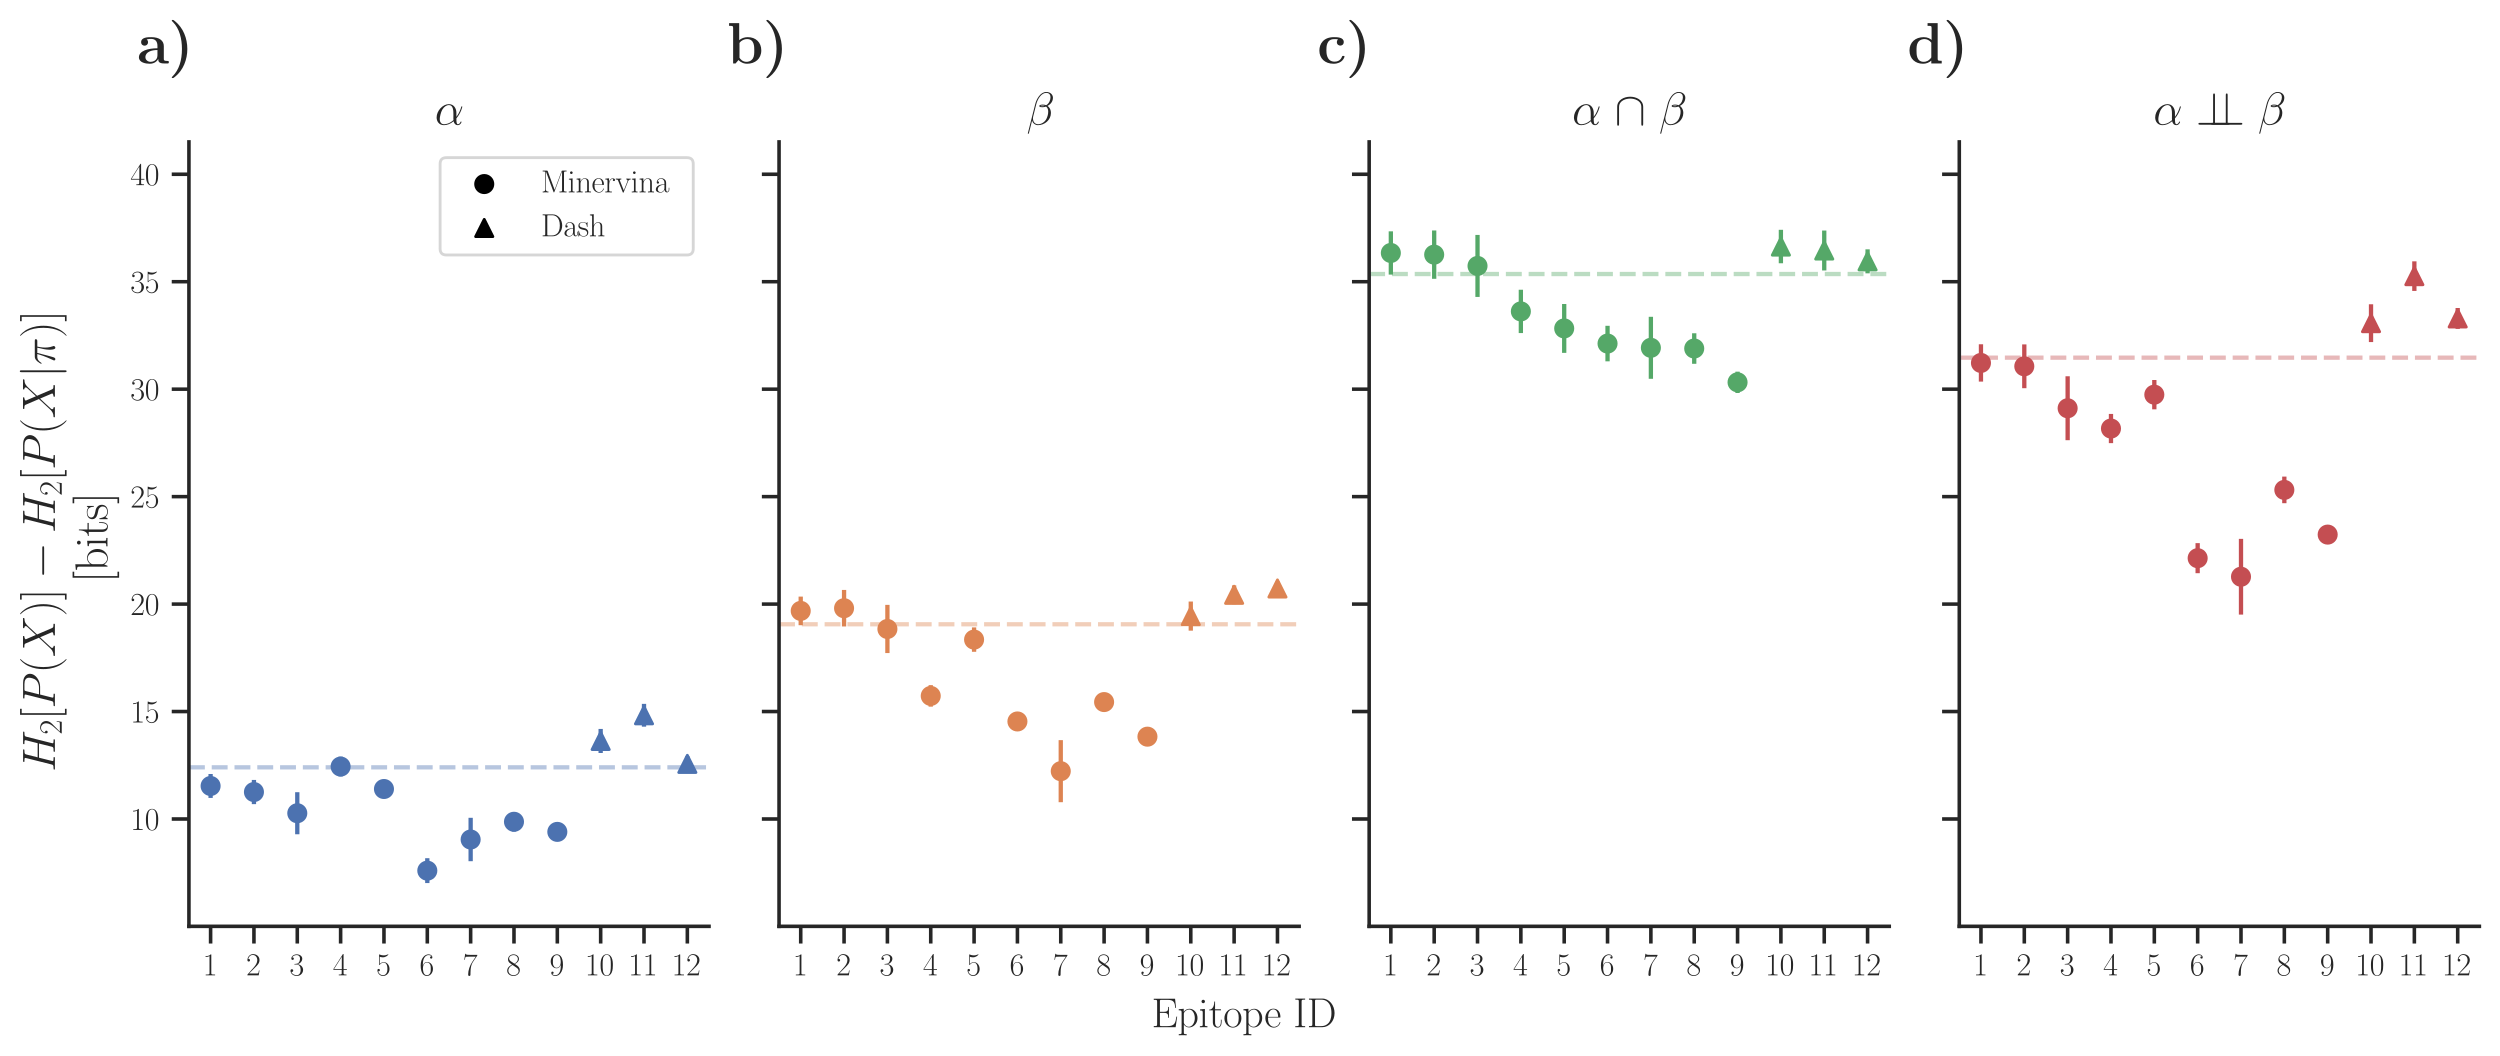 <?xml version="1.0" encoding="utf-8" standalone="no"?>
<!DOCTYPE svg PUBLIC "-//W3C//DTD SVG 1.1//EN"
  "http://www.w3.org/Graphics/SVG/1.1/DTD/svg11.dtd">
<svg xmlns:xlink="http://www.w3.org/1999/xlink" width="872.4pt" height="368.438pt" viewBox="0 0 872.4 368.438" xmlns="http://www.w3.org/2000/svg" version="1.1">
 <defs>
  <style type="text/css">*{stroke-linejoin: round; stroke-linecap: butt}</style>
 </defs>
 <g id="figure_1">
  <g id="patch_1">
   <path d="M 0 368.438 
L 872.4 368.438 
L 872.4 0 
L 0 0 
z
" style="fill: #ffffff"/>
  </g>
  <g id="axes_1">
   <g id="patch_2">
    <path d="M 65.93 323.244 
L 247.417 323.244 
L 247.417 49.517 
L 65.93 49.517 
z
" style="fill: #ffffff"/>
   </g>
   <g id="matplotlib.axis_1">
    <g id="xtick_1">
     <g id="line2d_1">
      <defs>
       <path id="m9b6b4a9030" d="M 0 0 
L 0 6 
" style="stroke: #262626; stroke-width: 1.25"/>
      </defs>
      <g>
       <use xlink:href="#m9b6b4a9030" x="73.492" y="323.244" style="fill: #262626; stroke: #262626; stroke-width: 1.25"/>
      </g>
     </g>
     <g id="text_1">
      <!-- $\mathdefault{1}$ -->
      <g style="fill: #262626" transform="translate(70.753 340.355) scale(0.11 -0.11)">
       <defs>
        <path id="CMR17-31" d="M 1702 4058 
C 1702 4192 1696 4192 1606 4192 
C 1357 3916 979 3827 621 3827 
C 602 3827 570 3827 563 3808 
C 557 3795 557 3782 557 3648 
C 755 3648 1088 3686 1344 3839 
L 1344 461 
C 1344 236 1331 160 781 160 
L 589 160 
L 589 0 
C 896 0 1216 0 1523 0 
C 1830 0 2150 0 2458 0 
L 2458 160 
L 2266 160 
C 1715 160 1702 230 1702 458 
L 1702 4058 
z
" transform="scale(0.016)"/>
       </defs>
       <use xlink:href="#CMR17-31" transform="scale(0.996)"/>
      </g>
     </g>
    </g>
    <g id="xtick_2">
     <g id="line2d_2">
      <g>
       <use xlink:href="#m9b6b4a9030" x="88.616" y="323.244" style="fill: #262626; stroke: #262626; stroke-width: 1.25"/>
      </g>
     </g>
     <g id="text_2">
      <!-- $\mathdefault{2}$ -->
      <g style="fill: #262626" transform="translate(85.877 340.355) scale(0.11 -0.11)">
       <defs>
        <path id="CMR17-32" d="M 2669 989 
L 2554 989 
C 2490 536 2438 459 2413 420 
C 2381 369 1920 369 1830 369 
L 602 369 
C 832 619 1280 1072 1824 1597 
C 2214 1967 2669 2402 2669 3035 
C 2669 3790 2067 4224 1395 4224 
C 691 4224 262 3604 262 3030 
C 262 2780 448 2748 525 2748 
C 589 2748 781 2787 781 3010 
C 781 3207 614 3264 525 3264 
C 486 3264 448 3258 422 3245 
C 544 3790 915 4058 1306 4058 
C 1862 4058 2227 3617 2227 3035 
C 2227 2479 1901 2000 1536 1584 
L 262 146 
L 262 0 
L 2515 0 
L 2669 989 
z
" transform="scale(0.016)"/>
       </defs>
       <use xlink:href="#CMR17-32" transform="scale(0.996)"/>
      </g>
     </g>
    </g>
    <g id="xtick_3">
     <g id="line2d_3">
      <g>
       <use xlink:href="#m9b6b4a9030" x="103.74" y="323.244" style="fill: #262626; stroke: #262626; stroke-width: 1.25"/>
      </g>
     </g>
     <g id="text_3">
      <!-- $\mathdefault{3}$ -->
      <g style="fill: #262626" transform="translate(101 340.355) scale(0.11 -0.11)">
       <defs>
        <path id="CMR17-33" d="M 1414 2157 
C 1984 2157 2234 1662 2234 1090 
C 2234 320 1824 25 1453 25 
C 1114 25 563 194 390 693 
C 422 680 454 680 486 680 
C 640 680 755 782 755 948 
C 755 1133 614 1216 486 1216 
C 378 1216 211 1165 211 926 
C 211 335 787 -128 1466 -128 
C 2176 -128 2720 430 2720 1085 
C 2720 1707 2208 2157 1600 2227 
C 2086 2328 2554 2756 2554 3329 
C 2554 3820 2048 4179 1472 4179 
C 890 4179 378 3829 378 3329 
C 378 3110 544 3072 627 3072 
C 762 3072 877 3155 877 3321 
C 877 3486 762 3569 627 3569 
C 602 3569 570 3569 544 3557 
C 730 3959 1235 4032 1459 4032 
C 1683 4032 2106 3925 2106 3320 
C 2106 3143 2080 2828 1862 2550 
C 1670 2304 1453 2304 1242 2284 
C 1210 2284 1062 2269 1037 2269 
C 992 2263 966 2257 966 2208 
C 966 2163 973 2157 1101 2157 
L 1414 2157 
z
" transform="scale(0.016)"/>
       </defs>
       <use xlink:href="#CMR17-33" transform="scale(0.996)"/>
      </g>
     </g>
    </g>
    <g id="xtick_4">
     <g id="line2d_4">
      <g>
       <use xlink:href="#m9b6b4a9030" x="118.864" y="323.244" style="fill: #262626; stroke: #262626; stroke-width: 1.25"/>
      </g>
     </g>
     <g id="text_4">
      <!-- $\mathdefault{4}$ -->
      <g style="fill: #262626" transform="translate(116.124 340.355) scale(0.11 -0.11)">
       <defs>
        <path id="CMR17-34" d="M 2150 4122 
C 2150 4256 2144 4256 2029 4256 
L 128 1254 
L 128 1088 
L 1779 1088 
L 1779 457 
C 1779 224 1766 160 1318 160 
L 1197 160 
L 1197 0 
C 1402 0 1747 0 1965 0 
C 2182 0 2528 0 2733 0 
L 2733 160 
L 2611 160 
C 2163 160 2150 224 2150 457 
L 2150 1088 
L 2803 1088 
L 2803 1254 
L 2150 1254 
L 2150 4122 
z
M 1798 3703 
L 1798 1254 
L 256 1254 
L 1798 3703 
z
" transform="scale(0.016)"/>
       </defs>
       <use xlink:href="#CMR17-34" transform="scale(0.996)"/>
      </g>
     </g>
    </g>
    <g id="xtick_5">
     <g id="line2d_5">
      <g>
       <use xlink:href="#m9b6b4a9030" x="133.988" y="323.244" style="fill: #262626; stroke: #262626; stroke-width: 1.25"/>
      </g>
     </g>
     <g id="text_5">
      <!-- $\mathdefault{5}$ -->
      <g style="fill: #262626" transform="translate(131.248 340.355) scale(0.11 -0.11)">
       <defs>
        <path id="CMR17-35" d="M 730 3692 
C 794 3666 1056 3584 1325 3584 
C 1920 3584 2246 3911 2432 4100 
C 2432 4157 2432 4192 2394 4192 
C 2387 4192 2374 4192 2323 4163 
C 2099 4058 1837 3973 1517 3973 
C 1325 3973 1037 3999 723 4139 
C 653 4171 640 4171 634 4171 
C 602 4171 595 4164 595 4037 
L 595 2203 
C 595 2089 595 2057 659 2057 
C 691 2057 704 2070 736 2114 
C 941 2401 1222 2522 1542 2522 
C 1766 2522 2246 2382 2246 1289 
C 2246 1085 2246 715 2054 421 
C 1894 159 1645 25 1370 25 
C 947 25 518 320 403 814 
C 429 807 480 795 506 795 
C 589 795 749 840 749 1038 
C 749 1210 627 1280 506 1280 
C 358 1280 262 1190 262 1011 
C 262 454 704 -128 1382 -128 
C 2042 -128 2669 440 2669 1264 
C 2669 2030 2170 2624 1549 2624 
C 1222 2624 947 2503 730 2274 
L 730 3692 
z
" transform="scale(0.016)"/>
       </defs>
       <use xlink:href="#CMR17-35" transform="scale(0.996)"/>
      </g>
     </g>
    </g>
    <g id="xtick_6">
     <g id="line2d_6">
      <g>
       <use xlink:href="#m9b6b4a9030" x="149.112" y="323.244" style="fill: #262626; stroke: #262626; stroke-width: 1.25"/>
      </g>
     </g>
     <g id="text_6">
      <!-- $\mathdefault{6}$ -->
      <g style="fill: #262626" transform="translate(146.372 340.355) scale(0.11 -0.11)">
       <defs>
        <path id="CMR17-36" d="M 678 2176 
C 678 3690 1395 4032 1811 4032 
C 1946 4032 2272 4009 2400 3776 
C 2298 3776 2106 3776 2106 3553 
C 2106 3381 2246 3323 2336 3323 
C 2394 3323 2566 3348 2566 3560 
C 2566 3954 2246 4179 1805 4179 
C 1043 4179 243 3390 243 1984 
C 243 253 966 -128 1478 -128 
C 2099 -128 2688 427 2688 1283 
C 2688 2081 2170 2662 1517 2662 
C 1126 2662 838 2407 678 1960 
L 678 2176 
z
M 1478 25 
C 691 25 691 1200 691 1436 
C 691 1896 909 2560 1504 2560 
C 1613 2560 1926 2560 2138 2120 
C 2253 1870 2253 1609 2253 1289 
C 2253 944 2253 690 2118 434 
C 1978 171 1773 25 1478 25 
z
" transform="scale(0.016)"/>
       </defs>
       <use xlink:href="#CMR17-36" transform="scale(0.996)"/>
      </g>
     </g>
    </g>
    <g id="xtick_7">
     <g id="line2d_7">
      <g>
       <use xlink:href="#m9b6b4a9030" x="164.236" y="323.244" style="fill: #262626; stroke: #262626; stroke-width: 1.25"/>
      </g>
     </g>
     <g id="text_7">
      <!-- $\mathdefault{7}$ -->
      <g style="fill: #262626" transform="translate(161.496 340.355) scale(0.11 -0.11)">
       <defs>
        <path id="CMR17-37" d="M 2886 3941 
L 2886 4081 
L 1382 4081 
C 634 4081 621 4165 595 4288 
L 480 4288 
L 294 3094 
L 410 3094 
C 429 3215 474 3540 550 3661 
C 589 3712 1062 3712 1171 3712 
L 2579 3712 
L 1869 2661 
C 1395 1954 1069 999 1069 165 
C 1069 89 1069 -128 1299 -128 
C 1530 -128 1530 89 1530 171 
L 1530 465 
C 1530 1508 1709 2196 2003 2636 
L 2886 3941 
z
" transform="scale(0.016)"/>
       </defs>
       <use xlink:href="#CMR17-37" transform="scale(0.996)"/>
      </g>
     </g>
    </g>
    <g id="xtick_8">
     <g id="line2d_8">
      <g>
       <use xlink:href="#m9b6b4a9030" x="179.36" y="323.244" style="fill: #262626; stroke: #262626; stroke-width: 1.25"/>
      </g>
     </g>
     <g id="text_8">
      <!-- $\mathdefault{8}$ -->
      <g style="fill: #262626" transform="translate(176.62 340.355) scale(0.11 -0.11)">
       <defs>
        <path id="CMR17-38" d="M 1741 2264 
C 2144 2467 2554 2773 2554 3263 
C 2554 3841 1990 4179 1472 4179 
C 890 4179 378 3759 378 3180 
C 378 3021 416 2747 666 2505 
C 730 2442 998 2251 1171 2130 
C 883 1983 211 1634 211 934 
C 211 279 838 -128 1459 -128 
C 2144 -128 2720 362 2720 1010 
C 2720 1590 2330 1857 2074 2029 
L 1741 2264 
z
M 902 2822 
C 851 2854 595 3051 595 3351 
C 595 3739 998 4032 1459 4032 
C 1965 4032 2336 3676 2336 3262 
C 2336 2669 1670 2331 1638 2331 
C 1632 2331 1626 2331 1574 2370 
L 902 2822 
z
M 2080 1519 
C 2176 1449 2483 1240 2483 851 
C 2483 381 2010 25 1472 25 
C 890 25 448 438 448 940 
C 448 1443 838 1862 1280 2060 
L 2080 1519 
z
" transform="scale(0.016)"/>
       </defs>
       <use xlink:href="#CMR17-38" transform="scale(0.996)"/>
      </g>
     </g>
    </g>
    <g id="xtick_9">
     <g id="line2d_9">
      <g>
       <use xlink:href="#m9b6b4a9030" x="194.484" y="323.244" style="fill: #262626; stroke: #262626; stroke-width: 1.25"/>
      </g>
     </g>
     <g id="text_9">
      <!-- $\mathdefault{9}$ -->
      <g style="fill: #262626" transform="translate(191.744 340.355) scale(0.11 -0.11)">
       <defs>
        <path id="CMR17-39" d="M 2253 1864 
C 2253 464 1670 31 1190 31 
C 1043 31 685 31 538 294 
C 704 268 826 357 826 518 
C 826 692 685 749 595 749 
C 538 749 365 723 365 506 
C 365 71 742 -128 1203 -128 
C 1939 -128 2688 674 2688 2073 
C 2688 3817 1971 4179 1485 4179 
C 851 4179 243 3628 243 2778 
C 243 1991 762 1408 1414 1408 
C 1952 1408 2189 1903 2253 2112 
L 2253 1864 
z
M 1427 1510 
C 1254 1510 1011 1542 813 1922 
C 678 2169 678 2461 678 2771 
C 678 3146 678 3405 858 3684 
C 947 3817 1114 4032 1485 4032 
C 2240 4032 2240 2885 2240 2632 
C 2240 2182 2035 1510 1427 1510 
z
" transform="scale(0.016)"/>
       </defs>
       <use xlink:href="#CMR17-39" transform="scale(0.996)"/>
      </g>
     </g>
    </g>
    <g id="xtick_10">
     <g id="line2d_10">
      <g>
       <use xlink:href="#m9b6b4a9030" x="209.608" y="323.244" style="fill: #262626; stroke: #262626; stroke-width: 1.25"/>
      </g>
     </g>
     <g id="text_10">
      <!-- $\mathdefault{10}$ -->
      <g style="fill: #262626" transform="translate(204.128 340.355) scale(0.11 -0.11)">
       <defs>
        <path id="CMR17-30" d="M 2688 2025 
C 2688 2416 2682 3080 2413 3591 
C 2176 4039 1798 4198 1466 4198 
C 1158 4198 768 4058 525 3597 
C 269 3118 243 2524 243 2025 
C 243 1661 250 1106 448 619 
C 723 -39 1216 -128 1466 -128 
C 1760 -128 2208 -7 2470 600 
C 2662 1042 2688 1559 2688 2025 
z
M 1466 -26 
C 1056 -26 813 325 723 812 
C 653 1188 653 1738 653 2096 
C 653 2588 653 2997 736 3387 
C 858 3929 1216 4096 1466 4096 
C 1728 4096 2067 3923 2189 3400 
C 2272 3036 2278 2607 2278 2096 
C 2278 1680 2278 1169 2202 792 
C 2067 95 1690 -26 1466 -26 
z
" transform="scale(0.016)"/>
       </defs>
       <use xlink:href="#CMR17-31" transform="scale(0.996)"/>
       <use xlink:href="#CMR17-30" transform="translate(45.69 0) scale(0.996)"/>
      </g>
     </g>
    </g>
    <g id="xtick_11">
     <g id="line2d_11">
      <g>
       <use xlink:href="#m9b6b4a9030" x="224.731" y="323.244" style="fill: #262626; stroke: #262626; stroke-width: 1.25"/>
      </g>
     </g>
     <g id="text_11">
      <!-- $\mathdefault{11}$ -->
      <g style="fill: #262626" transform="translate(219.252 340.355) scale(0.11 -0.11)">
       <use xlink:href="#CMR17-31" transform="scale(0.996)"/>
       <use xlink:href="#CMR17-31" transform="translate(45.69 0) scale(0.996)"/>
      </g>
     </g>
    </g>
    <g id="xtick_12">
     <g id="line2d_12">
      <g>
       <use xlink:href="#m9b6b4a9030" x="239.855" y="323.244" style="fill: #262626; stroke: #262626; stroke-width: 1.25"/>
      </g>
     </g>
     <g id="text_12">
      <!-- $\mathdefault{12}$ -->
      <g style="fill: #262626" transform="translate(234.376 340.355) scale(0.11 -0.11)">
       <use xlink:href="#CMR17-31" transform="scale(0.996)"/>
       <use xlink:href="#CMR17-32" transform="translate(45.69 0) scale(0.996)"/>
      </g>
     </g>
    </g>
   </g>
   <g id="matplotlib.axis_2">
    <g id="ytick_1">
     <g id="line2d_13">
      <defs>
       <path id="mdc27177951" d="M 0 0 
L -6 0 
" style="stroke: #262626; stroke-width: 1.25"/>
      </defs>
      <g>
       <use xlink:href="#mdc27177951" x="65.93" y="285.805" style="fill: #262626; stroke: #262626; stroke-width: 1.25"/>
      </g>
     </g>
     <g id="text_13">
      <!-- $\mathdefault{10}$ -->
      <g style="fill: #262626" transform="translate(45.471 289.61) scale(0.11 -0.11)">
       <use xlink:href="#CMR17-31" transform="scale(0.996)"/>
       <use xlink:href="#CMR17-30" transform="translate(45.69 0) scale(0.996)"/>
      </g>
     </g>
    </g>
    <g id="ytick_2">
     <g id="line2d_14">
      <g>
       <use xlink:href="#mdc27177951" x="65.93" y="248.304" style="fill: #262626; stroke: #262626; stroke-width: 1.25"/>
      </g>
     </g>
     <g id="text_14">
      <!-- $\mathdefault{15}$ -->
      <g style="fill: #262626" transform="translate(45.471 252.109) scale(0.11 -0.11)">
       <use xlink:href="#CMR17-31" transform="scale(0.996)"/>
       <use xlink:href="#CMR17-35" transform="translate(45.69 0) scale(0.996)"/>
      </g>
     </g>
    </g>
    <g id="ytick_3">
     <g id="line2d_15">
      <g>
       <use xlink:href="#mdc27177951" x="65.93" y="210.804" style="fill: #262626; stroke: #262626; stroke-width: 1.25"/>
      </g>
     </g>
     <g id="text_15">
      <!-- $\mathdefault{20}$ -->
      <g style="fill: #262626" transform="translate(45.471 214.609) scale(0.11 -0.11)">
       <use xlink:href="#CMR17-32" transform="scale(0.996)"/>
       <use xlink:href="#CMR17-30" transform="translate(45.69 0) scale(0.996)"/>
      </g>
     </g>
    </g>
    <g id="ytick_4">
     <g id="line2d_16">
      <g>
       <use xlink:href="#mdc27177951" x="65.93" y="173.304" style="fill: #262626; stroke: #262626; stroke-width: 1.25"/>
      </g>
     </g>
     <g id="text_16">
      <!-- $\mathdefault{25}$ -->
      <g style="fill: #262626" transform="translate(45.471 177.109) scale(0.11 -0.11)">
       <use xlink:href="#CMR17-32" transform="scale(0.996)"/>
       <use xlink:href="#CMR17-35" transform="translate(45.69 0) scale(0.996)"/>
      </g>
     </g>
    </g>
    <g id="ytick_5">
     <g id="line2d_17">
      <g>
       <use xlink:href="#mdc27177951" x="65.93" y="135.803" style="fill: #262626; stroke: #262626; stroke-width: 1.25"/>
      </g>
     </g>
     <g id="text_17">
      <!-- $\mathdefault{30}$ -->
      <g style="fill: #262626" transform="translate(45.471 139.609) scale(0.11 -0.11)">
       <use xlink:href="#CMR17-33" transform="scale(0.996)"/>
       <use xlink:href="#CMR17-30" transform="translate(45.69 0) scale(0.996)"/>
      </g>
     </g>
    </g>
    <g id="ytick_6">
     <g id="line2d_18">
      <g>
       <use xlink:href="#mdc27177951" x="65.93" y="98.303" style="fill: #262626; stroke: #262626; stroke-width: 1.25"/>
      </g>
     </g>
     <g id="text_18">
      <!-- $\mathdefault{35}$ -->
      <g style="fill: #262626" transform="translate(45.471 102.108) scale(0.11 -0.11)">
       <use xlink:href="#CMR17-33" transform="scale(0.996)"/>
       <use xlink:href="#CMR17-35" transform="translate(45.69 0) scale(0.996)"/>
      </g>
     </g>
    </g>
    <g id="ytick_7">
     <g id="line2d_19">
      <g>
       <use xlink:href="#mdc27177951" x="65.93" y="60.803" style="fill: #262626; stroke: #262626; stroke-width: 1.25"/>
      </g>
     </g>
     <g id="text_19">
      <!-- $\mathdefault{40}$ -->
      <g style="fill: #262626" transform="translate(45.471 64.608) scale(0.11 -0.11)">
       <use xlink:href="#CMR17-34" transform="scale(0.996)"/>
       <use xlink:href="#CMR17-30" transform="translate(45.69 0) scale(0.996)"/>
      </g>
     </g>
    </g>
    <g id="text_20">
     <!-- $H_2[P(X)] - H_2[P(X|\pi)]$  -->
     <g style="fill: #262626" transform="translate(19.155 269.303) rotate(-90) scale(0.16 -0.16)">
      <defs>
       <path id="CMMI12-48" d="M 4787 3887 
C 4845 4103 4858 4167 5312 4167 
C 5427 4167 5491 4167 5491 4282 
C 5491 4352 5434 4352 5395 4352 
C 5280 4352 5146 4352 5024 4352 
L 4269 4352 
C 4147 4352 4013 4352 3891 4352 
C 3846 4352 3770 4352 3770 4231 
C 3770 4167 3814 4167 3936 4167 
C 4320 4167 4320 4116 4320 4046 
C 4320 4034 4320 3995 4294 3900 
L 3904 2361 
L 1971 2361 
L 2355 3887 
C 2413 4103 2426 4167 2880 4167 
C 2995 4167 3059 4167 3059 4282 
C 3059 4352 3002 4352 2963 4352 
C 2848 4352 2714 4352 2592 4352 
L 1837 4352 
C 1715 4352 1581 4352 1459 4352 
C 1414 4352 1338 4352 1338 4231 
C 1338 4167 1382 4167 1504 4167 
C 1888 4167 1888 4116 1888 4046 
C 1888 4034 1888 3995 1862 3899 
L 998 472 
C 941 249 928 185 486 185 
C 339 185 294 185 294 64 
C 294 0 365 0 384 0 
C 499 0 634 0 755 0 
L 1510 0 
C 1632 0 1766 0 1888 0 
C 1939 0 2010 0 2010 121 
C 2010 185 1952 185 1856 185 
C 1466 185 1466 236 1466 300 
C 1466 307 1466 351 1478 402 
L 1920 2176 
L 3859 2176 
C 3750 1753 3424 416 3411 376 
C 3341 185 3238 185 2861 185 
C 2784 185 2726 185 2726 64 
C 2726 0 2797 0 2816 0 
C 2931 0 3066 0 3187 0 
L 3942 0 
C 4064 0 4198 0 4320 0 
C 4371 0 4442 0 4442 121 
C 4442 185 4384 185 4288 185 
C 3898 185 3898 236 3898 300 
C 3898 307 3898 351 3910 402 
L 4787 3887 
z
" transform="scale(0.016)"/>
       <path id="CMR17-5b" d="M 1504 -1600 
L 1504 -1377 
L 902 -1377 
L 902 4544 
L 1504 4544 
L 1504 4767 
L 678 4767 
L 678 -1600 
L 1504 -1600 
z
" transform="scale(0.016)"/>
       <path id="CMMI12-50" d="M 1894 2023 
L 2970 2023 
C 3853 2023 4736 2673 4736 3401 
C 4736 3898 4314 4352 3507 4352 
L 1530 4352 
C 1408 4352 1350 4352 1350 4231 
C 1350 4167 1408 4167 1504 4167 
C 1894 4167 1894 4116 1894 4046 
C 1894 4034 1894 3995 1869 3899 
L 1005 472 
C 947 249 934 185 486 185 
C 365 185 301 185 301 70 
C 301 0 358 0 397 0 
C 518 0 646 0 768 0 
L 1517 0 
C 1638 0 1773 0 1894 0 
C 1946 0 2016 0 2016 121 
C 2016 185 1958 185 1862 185 
C 1478 185 1472 230 1472 293 
C 1472 325 1478 369 1485 401 
L 1894 2023 
z
M 2355 3930 
C 2413 4167 2438 4167 2688 4167 
L 3322 4167 
C 3802 4167 4198 4013 4198 3535 
C 4198 3369 4115 2827 3821 2534 
C 3712 2419 3405 2176 2822 2176 
L 1920 2176 
L 2355 3930 
z
" transform="scale(0.016)"/>
       <path id="CMR17-28" d="M 1958 -1561 
C 1958 -1555 1958 -1542 1939 -1523 
C 1645 -1224 858 -407 858 1581 
C 858 3569 1632 4379 1946 4697 
C 1946 4704 1958 4717 1958 4736 
C 1958 4755 1939 4768 1914 4768 
C 1843 4768 1299 4296 986 3594 
C 666 2887 576 2199 576 1588 
C 576 1128 621 351 1005 -471 
C 1312 -1135 1837 -1600 1914 -1600 
C 1946 -1600 1958 -1587 1958 -1561 
z
" transform="scale(0.016)"/>
       <path id="CMMI12-58" d="M 3040 2596 
L 2438 3994 
C 2522 4147 2714 4172 2790 4179 
C 2829 4179 2899 4179 2899 4292 
C 2899 4364 2842 4364 2803 4364 
C 2694 4364 2566 4364 2458 4364 
L 2086 4364 
C 1696 4364 1414 4364 1408 4364 
C 1357 4364 1293 4364 1293 4243 
C 1293 4179 1350 4179 1434 4179 
C 1805 4179 1830 4115 1894 3962 
L 2656 2185 
L 1267 693 
C 1037 442 762 198 288 198 
C 211 192 160 192 160 68 
C 160 48 166 0 237 0 
C 326 0 422 0 512 0 
L 813 0 
C 1018 0 1242 0 1440 0 
C 1485 0 1562 0 1562 115 
C 1562 179 1517 185 1478 185 
C 1350 198 1267 268 1267 370 
C 1267 479 1344 557 1530 748 
L 2099 1368 
C 2240 1516 2579 1886 2720 2026 
L 3392 453 
C 3398 441 3424 377 3424 370 
C 3424 313 3283 198 3078 198 
C 3040 198 2970 198 2970 71 
C 2970 0 3034 0 3066 0 
C 3174 0 3302 0 3411 0 
L 4115 0 
C 4230 0 4352 0 4461 0 
C 4506 0 4576 0 4576 130 
C 4576 198 4512 198 4454 198 
C 4070 198 4058 230 3949 465 
L 3104 2441 
L 3917 3316 
C 3981 3381 4128 3542 4186 3606 
C 4461 3896 4717 4160 5235 4160 
C 5299 4179 5363 4179 5363 4292 
C 5363 4364 5306 4364 5280 4364 
C 5190 4364 5094 4364 5005 4364 
L 4710 4364 
C 4506 4364 4282 4364 4083 4364 
C 4038 4364 3962 4364 3962 4249 
C 3962 4185 4006 4179 4045 4179 
C 4147 4167 4256 4116 4256 3994 
L 4250 3982 
C 4243 3937 4230 3873 4160 3797 
L 3040 2596 
z
" transform="scale(0.016)"/>
       <path id="CMR17-29" d="M 1683 1581 
C 1683 2040 1638 2817 1254 3639 
C 947 4303 422 4768 346 4768 
C 326 4768 301 4761 301 4729 
C 301 4717 307 4710 314 4697 
C 621 4378 1402 3568 1402 1584 
C 1402 -407 627 -1217 314 -1537 
C 307 -1549 301 -1556 301 -1568 
C 301 -1600 326 -1600 346 -1600 
C 416 -1600 960 -1128 1274 -426 
C 1594 281 1683 969 1683 1581 
z
" transform="scale(0.016)"/>
       <path id="CMR17-5d" d="M 915 4767 
L 90 4767 
L 90 4544 
L 691 4544 
L 691 -1377 
L 90 -1377 
L 90 -1600 
L 915 -1600 
L 915 4767 
z
" transform="scale(0.016)"/>
       <path id="CMSY10-0" d="M 4218 1472 
C 4326 1472 4442 1472 4442 1600 
C 4442 1728 4326 1728 4218 1728 
L 755 1728 
C 646 1728 531 1728 531 1600 
C 531 1472 646 1472 755 1472 
L 4218 1472 
z
" transform="scale(0.016)"/>
       <path id="CMSY10-6a" d="M 1018 4570 
C 1018 4685 1018 4800 890 4800 
C 762 4800 762 4685 762 4570 
L 762 -1370 
C 762 -1485 762 -1600 890 -1600 
C 1018 -1600 1018 -1485 1018 -1370 
L 1018 4570 
z
" transform="scale(0.016)"/>
       <path id="CMMI12-19" d="M 1658 2408 
L 2381 2408 
C 2208 1692 2099 1226 2099 716 
C 2099 626 2099 -64 2362 -64 
C 2496 -64 2611 57 2611 166 
C 2611 197 2611 210 2566 306 
C 2394 747 2394 1296 2394 1341 
C 2394 1379 2394 1832 2528 2408 
L 3245 2408 
C 3328 2408 3539 2408 3539 2612 
C 3539 2752 3418 2752 3302 2752 
L 1197 2752 
C 1050 2752 832 2752 538 2440 
C 371 2254 166 1916 166 1878 
C 166 1840 198 1827 237 1827 
C 282 1827 288 1846 320 1884 
C 653 2408 986 2408 1146 2408 
L 1510 2408 
C 1370 1929 1210 1373 685 256 
C 634 154 634 140 634 102 
C 634 -32 749 -64 806 -64 
C 992 -64 1043 102 1120 370 
C 1222 696 1222 709 1286 964 
L 1658 2408 
z
" transform="scale(0.016)"/>
      </defs>
      <use xlink:href="#CMMI12-48" transform="scale(0.996)"/>
      <use xlink:href="#CMR17-32" transform="translate(80.825 -14.944) scale(0.697)"/>
      <use xlink:href="#CMR17-5b" transform="translate(113.306 0) scale(0.996)"/>
      <use xlink:href="#CMMI12-50" transform="translate(138.177 0) scale(0.996)"/>
      <use xlink:href="#CMR17-28" transform="translate(214.603 0) scale(0.996)"/>
      <use xlink:href="#CMMI12-58" transform="translate(249.884 0) scale(0.996)"/>
      <use xlink:href="#CMR17-29" transform="translate(338.676 0) scale(0.996)"/>
      <use xlink:href="#CMR17-5d" transform="translate(373.957 0) scale(0.996)"/>
      <use xlink:href="#CMSY10-0" transform="translate(420.967 0) scale(0.996)"/>
      <use xlink:href="#CMMI12-48" transform="translate(520.594 0) scale(0.996)"/>
      <use xlink:href="#CMR17-32" transform="translate(601.419 -14.944) scale(0.697)"/>
      <use xlink:href="#CMR17-5b" transform="translate(633.9 0) scale(0.996)"/>
      <use xlink:href="#CMMI12-50" transform="translate(658.771 0) scale(0.996)"/>
      <use xlink:href="#CMR17-28" transform="translate(735.197 0) scale(0.996)"/>
      <use xlink:href="#CMMI12-58" transform="translate(770.478 0) scale(0.996)"/>
      <use xlink:href="#CMSY10-6a" transform="translate(859.27 0) scale(0.996)"/>
      <use xlink:href="#CMMI12-19" transform="translate(886.945 0) scale(0.996)"/>
      <use xlink:href="#CMR17-29" transform="translate(945.855 0) scale(0.996)"/>
      <use xlink:href="#CMR17-5d" transform="translate(981.136 0) scale(0.996)"/>
     </g>
     <!--  [bits] -->
     <g style="fill: #262626" transform="translate(37.486 203.332) rotate(-90) scale(0.16 -0.16)">
      <defs>
       <path id="CMR17-62" d="M 960 4396 
L 198 4326 
L 198 4160 
C 576 4160 634 4122 634 3817 
L 634 -13 
L 749 -13 
L 934 441 
C 1120 141 1395 -64 1766 -64 
C 2406 -64 3053 500 3053 1370 
C 3053 2188 2477 2790 1830 2790 
C 1434 2790 1152 2579 960 2330 
L 960 4396 
z
M 973 2004 
C 973 2118 973 2138 1062 2272 
C 1312 2657 1670 2688 1792 2688 
C 1984 2688 2643 2585 2643 1376 
C 2643 108 1888 38 1734 38 
C 1536 38 1248 114 1043 486 
C 973 608 973 621 973 735 
L 973 2004 
z
" transform="scale(0.016)"/>
       <path id="CMR17-69" d="M 992 3909 
C 992 4049 877 4170 730 4170 
C 589 4170 467 4056 467 3909 
C 467 3769 582 3648 730 3648 
C 870 3648 992 3763 992 3909 
z
M 243 2706 
L 243 2541 
C 602 2541 653 2502 653 2197 
L 653 427 
C 653 184 627 153 218 153 
L 218 -13 
C 371 0 646 0 806 0 
C 960 0 1222 0 1370 -13 
L 1370 153 
C 992 153 979 191 979 420 
L 979 2776 
L 243 2706 
z
" transform="scale(0.016)"/>
       <path id="CMR17-74" d="M 966 2560 
L 1862 2560 
L 1862 2725 
L 966 2725 
L 966 3904 
L 851 3904 
C 838 3245 614 2668 70 2668 
L 70 2560 
L 627 2560 
L 627 771 
C 627 650 627 -64 1370 -64 
C 1747 -64 1965 306 1965 777 
L 1965 1140 
L 1850 1140 
L 1850 783 
C 1850 344 1677 51 1408 51 
C 1222 51 966 178 966 758 
L 966 2560 
z
" transform="scale(0.016)"/>
       <path id="CMR17-73" d="M 1978 2697 
C 1978 2813 1971 2819 1933 2819 
C 1907 2819 1901 2813 1824 2717 
C 1805 2691 1747 2626 1728 2601 
C 1523 2819 1235 2819 1126 2819 
C 416 2819 160 2447 160 2076 
C 160 1498 813 1365 998 1325 
C 1402 1243 1542 1217 1677 1101 
C 1760 1025 1901 884 1901 654 
C 1901 384 1747 38 1158 38 
C 602 38 403 460 288 1021 
C 269 1110 269 1117 218 1117 
C 166 1117 160 1110 160 983 
L 160 63 
C 160 -51 166 -58 205 -58 
C 237 -58 243 -51 275 0 
C 314 57 410 211 448 276 
C 576 103 800 -64 1158 -64 
C 1792 -64 2131 283 2131 784 
C 2131 1112 1958 1285 1875 1362 
C 1683 1561 1459 1606 1190 1657 
C 838 1735 390 1825 390 2217 
C 390 2383 480 2737 1126 2737 
C 1811 2737 1850 2094 1862 1888 
C 1869 1856 1901 1849 1920 1849 
C 1978 1849 1978 1869 1978 1978 
L 1978 2697 
z
" transform="scale(0.016)"/>
      </defs>
      <use xlink:href="#CMR17-5b" transform="scale(0.996)"/>
      <use xlink:href="#CMR17-62" transform="translate(24.871 0) scale(0.996)"/>
      <use xlink:href="#CMR17-69" transform="translate(75.766 0) scale(0.996)"/>
      <use xlink:href="#CMR17-74" transform="translate(100.637 0) scale(0.996)"/>
      <use xlink:href="#CMR17-73" transform="translate(135.918 0) scale(0.996)"/>
      <use xlink:href="#CMR17-5d" transform="translate(171.72 0) scale(0.996)"/>
     </g>
    </g>
   </g>
   <g id="PathCollection_1">
    <defs>
     <path id="mf07bfa0045" d="M 0 3 
C 0.796 3 1.559 2.684 2.121 2.121 
C 2.684 1.559 3 0.796 3 0 
C 3 -0.796 2.684 -1.559 2.121 -2.121 
C 1.559 -2.684 0.796 -3 0 -3 
C -0.796 -3 -1.559 -2.684 -2.121 -2.121 
C -2.684 -1.559 -3 -0.796 -3 0 
C -3 0.796 -2.684 1.559 -2.121 2.121 
C -1.559 2.684 -0.796 3 0 3 
z
" style="stroke: #000000"/>
    </defs>
    <g clip-path="url(#p9db9c1654c)">
     <use xlink:href="#mf07bfa0045" x="209.608" y="7860.864" style="stroke: #000000"/>
    </g>
   </g>
   <g id="PathCollection_2">
    <defs>
     <path id="m97426524fc" d="M 0 -3 
L -3 3 
L 3 3 
z
" style="stroke: #000000"/>
    </defs>
    <g clip-path="url(#p9db9c1654c)">
     <use xlink:href="#m97426524fc" x="209.608" y="7860.864" style="stroke: #000000"/>
    </g>
   </g>
   <g id="line2d_20">
    <path d="M 65.93 267.771 
L 247.417 267.771 
" clip-path="url(#p9db9c1654c)" style="fill: none; stroke-dasharray: 5.55,2.4; stroke-dashoffset: 0; stroke: #4c72b0; stroke-opacity: 0.4; stroke-width: 1.5"/>
   </g>
   <g id="LineCollection_1">
    <path d="M 73.492 278.452 
L 73.492 270.102 
" clip-path="url(#p9db9c1654c)" style="fill: none; stroke: #4c72b0; stroke-width: 1.5"/>
   </g>
   <g id="LineCollection_2">
    <path d="M 88.616 280.606 
L 88.616 272.175 
" clip-path="url(#p9db9c1654c)" style="fill: none; stroke: #4c72b0; stroke-width: 1.5"/>
   </g>
   <g id="LineCollection_3">
    <path d="M 103.74 291.117 
L 103.74 276.445 
" clip-path="url(#p9db9c1654c)" style="fill: none; stroke: #4c72b0; stroke-width: 1.5"/>
   </g>
   <g id="LineCollection_4">
    <path d="M 118.864 270.941 
L 118.864 264.058 
" clip-path="url(#p9db9c1654c)" style="fill: none; stroke: #4c72b0; stroke-width: 1.5"/>
   </g>
   <g id="LineCollection_5">
    <path d="M 133.988 278.183 
L 133.988 272.474 
" clip-path="url(#p9db9c1654c)" style="fill: none; stroke: #4c72b0; stroke-width: 1.5"/>
   </g>
   <g id="LineCollection_6">
    <path d="M 149.112 308.163 
L 149.112 299.485 
" clip-path="url(#p9db9c1654c)" style="fill: none; stroke: #4c72b0; stroke-width: 1.5"/>
   </g>
   <g id="LineCollection_7">
    <path d="M 164.236 300.529 
L 164.236 285.385 
" clip-path="url(#p9db9c1654c)" style="fill: none; stroke: #4c72b0; stroke-width: 1.5"/>
   </g>
   <g id="LineCollection_8">
    <path d="M 179.36 290.176 
L 179.36 283.36 
" clip-path="url(#p9db9c1654c)" style="fill: none; stroke: #4c72b0; stroke-width: 1.5"/>
   </g>
   <g id="LineCollection_9">
    <path d="M 194.484 291.672 
L 194.484 288.913 
" clip-path="url(#p9db9c1654c)" style="fill: none; stroke: #4c72b0; stroke-width: 1.5"/>
   </g>
   <g id="LineCollection_10">
    <path d="M 209.608 262.766 
L 209.608 254.361 
" clip-path="url(#p9db9c1654c)" style="fill: none; stroke: #4c72b0; stroke-width: 1.5"/>
   </g>
   <g id="LineCollection_11">
    <path d="M 224.731 253.581 
L 224.731 245.627 
" clip-path="url(#p9db9c1654c)" style="fill: none; stroke: #4c72b0; stroke-width: 1.5"/>
   </g>
   <g id="LineCollection_12">
    <path d="M 239.855 269.243 
L 239.855 263.885 
" clip-path="url(#p9db9c1654c)" style="fill: none; stroke: #4c72b0; stroke-width: 1.5"/>
   </g>
   <g id="line2d_21">
    <defs>
     <path id="mc003b8395b" d="M 0 3 
C 0.796 3 1.559 2.684 2.121 2.121 
C 2.684 1.559 3 0.796 3 0 
C 3 -0.796 2.684 -1.559 2.121 -2.121 
C 1.559 -2.684 0.796 -3 0 -3 
C -0.796 -3 -1.559 -2.684 -2.121 -2.121 
C -2.684 -1.559 -3 -0.796 -3 0 
C -3 0.796 -2.684 1.559 -2.121 2.121 
C -1.559 2.684 -0.796 3 0 3 
z
" style="stroke: #4c72b0"/>
    </defs>
    <g clip-path="url(#p9db9c1654c)">
     <use xlink:href="#mc003b8395b" x="73.492" y="274.277" style="fill: #4c72b0; stroke: #4c72b0"/>
    </g>
   </g>
   <g id="line2d_22">
    <g clip-path="url(#p9db9c1654c)">
     <use xlink:href="#mc003b8395b" x="88.616" y="276.39" style="fill: #4c72b0; stroke: #4c72b0"/>
    </g>
   </g>
   <g id="line2d_23">
    <g clip-path="url(#p9db9c1654c)">
     <use xlink:href="#mc003b8395b" x="103.74" y="283.781" style="fill: #4c72b0; stroke: #4c72b0"/>
    </g>
   </g>
   <g id="line2d_24">
    <g clip-path="url(#p9db9c1654c)">
     <use xlink:href="#mc003b8395b" x="118.864" y="267.499" style="fill: #4c72b0; stroke: #4c72b0"/>
    </g>
   </g>
   <g id="line2d_25">
    <g clip-path="url(#p9db9c1654c)">
     <use xlink:href="#mc003b8395b" x="133.988" y="275.329" style="fill: #4c72b0; stroke: #4c72b0"/>
    </g>
   </g>
   <g id="line2d_26">
    <g clip-path="url(#p9db9c1654c)">
     <use xlink:href="#mc003b8395b" x="149.112" y="303.824" style="fill: #4c72b0; stroke: #4c72b0"/>
    </g>
   </g>
   <g id="line2d_27">
    <g clip-path="url(#p9db9c1654c)">
     <use xlink:href="#mc003b8395b" x="164.236" y="292.957" style="fill: #4c72b0; stroke: #4c72b0"/>
    </g>
   </g>
   <g id="line2d_28">
    <g clip-path="url(#p9db9c1654c)">
     <use xlink:href="#mc003b8395b" x="179.36" y="286.768" style="fill: #4c72b0; stroke: #4c72b0"/>
    </g>
   </g>
   <g id="line2d_29">
    <g clip-path="url(#p9db9c1654c)">
     <use xlink:href="#mc003b8395b" x="194.484" y="290.293" style="fill: #4c72b0; stroke: #4c72b0"/>
    </g>
   </g>
   <g id="line2d_30">
    <defs>
     <path id="m21f7298d7b" d="M 0 -3 
L -3 3 
L 3 3 
z
" style="stroke: #4c72b0; stroke-linejoin: miter"/>
    </defs>
    <g clip-path="url(#p9db9c1654c)">
     <use xlink:href="#m21f7298d7b" x="209.608" y="258.564" style="fill: #4c72b0; stroke: #4c72b0; stroke-linejoin: miter"/>
    </g>
   </g>
   <g id="line2d_31">
    <g clip-path="url(#p9db9c1654c)">
     <use xlink:href="#m21f7298d7b" x="224.731" y="249.604" style="fill: #4c72b0; stroke: #4c72b0; stroke-linejoin: miter"/>
    </g>
   </g>
   <g id="line2d_32">
    <g clip-path="url(#p9db9c1654c)">
     <use xlink:href="#m21f7298d7b" x="239.855" y="266.564" style="fill: #4c72b0; stroke: #4c72b0; stroke-linejoin: miter"/>
    </g>
   </g>
   <g id="patch_3">
    <path d="M 65.93 323.244 
L 65.93 49.517 
" style="fill: none; stroke: #262626; stroke-width: 1.25; stroke-linejoin: miter; stroke-linecap: square"/>
   </g>
   <g id="patch_4">
    <path d="M 65.93 323.244 
L 247.417 323.244 
" style="fill: none; stroke: #262626; stroke-width: 1.25; stroke-linejoin: miter; stroke-linecap: square"/>
   </g>
   <g id="text_21">
    <!-- \bf a) -->
    <g style="fill: #262626" transform="translate(47.782 22.144) scale(0.2 -0.2)">
     <defs>
      <path id="CMBX12-61" d="M 2944 1898 
C 2944 2484 2477 2879 1574 2879 
C 1216 2879 461 2879 461 2334 
C 461 2061 666 1945 838 1945 
C 1030 1945 1216 2079 1216 2323 
C 1216 2445 1171 2559 1062 2630 
C 1274 2688 1427 2688 1549 2688 
C 1984 2688 2246 2445 2246 1919 
L 2246 1663 
C 1235 1663 218 1382 218 676 
C 218 95 960 -32 1402 -32 
C 1894 -32 2208 233 2336 510 
C 2336 274 2336 0 2982 0 
L 3309 0 
C 3443 0 3494 0 3494 145 
C 3494 273 3437 273 3347 273 
C 2944 273 2944 374 2944 522 
L 2944 1898 
z
M 2246 882 
C 2246 291 1709 178 1504 178 
C 1190 178 928 390 928 686 
C 928 1273 1619 1472 2246 1472 
L 2246 882 
z
" transform="scale(0.016)"/>
      <path id="CMBX12-29" d="M 2099 1581 
C 2099 2751 1658 3890 749 4628 
C 582 4768 570 4768 506 4768 
C 474 4768 397 4768 397 4692 
C 397 4667 397 4654 518 4540 
C 1235 3827 1510 2708 1510 1588 
C 1510 334 1197 -696 480 -1415 
C 403 -1492 397 -1498 397 -1524 
C 397 -1600 474 -1600 506 -1600 
C 563 -1600 576 -1600 742 -1466 
C 1664 -735 2099 436 2099 1581 
z
" transform="scale(0.016)"/>
     </defs>
     <use xlink:href="#CMBX12-61" transform="scale(0.996)"/>
     <use xlink:href="#CMBX12-29" transform="translate(54.483 0) scale(0.996)"/>
    </g>
   </g>
   <g id="text_22">
    <!-- $\alpha$ -->
    <g style="fill: #262626" transform="translate(151.71 43.517) scale(0.16 -0.16)">
     <defs>
      <path id="CMMI12-b" d="M 2963 1616 
C 2963 2235 2611 2815 1933 2815 
C 1094 2815 256 1902 256 996 
C 256 441 602 -64 1254 -64 
C 1651 -64 2125 89 2579 472 
C 2669 115 2867 -64 3142 -64 
C 3488 -64 3661 294 3661 377 
C 3661 434 3616 434 3597 434 
C 3546 434 3539 415 3520 364 
C 3462 204 3315 64 3162 64 
C 2963 64 2963 472 2963 862 
C 3616 1641 3770 2446 3770 2452 
C 3770 2510 3718 2510 3699 2510 
C 3642 2510 3635 2491 3610 2376 
C 3526 2095 3360 1597 2963 1073 
L 2963 1616 
z
M 2560 626 
C 1997 121 1491 64 1267 64 
C 813 64 685 466 685 766 
C 685 1040 826 1692 1024 2044 
C 1286 2491 1645 2688 1933 2688 
C 2554 2688 2554 1877 2554 1341 
C 2554 1182 2547 1016 2547 856 
C 2547 728 2554 696 2560 626 
z
" transform="scale(0.016)"/>
     </defs>
     <use xlink:href="#CMMI12-b" transform="scale(0.996)"/>
    </g>
   </g>
   <g id="legend_1">
    <g id="patch_5">
     <path d="M 155.781 88.979 
L 239.717 88.979 
Q 241.917 88.979 241.917 86.779 
L 241.917 57.217 
Q 241.917 55.017 239.717 55.017 
L 155.781 55.017 
Q 153.581 55.017 153.581 57.217 
L 153.581 86.779 
Q 153.581 88.979 155.781 88.979 
z
" style="fill: #ffffff; opacity: 0.8; stroke: #cccccc; stroke-linejoin: miter"/>
    </g>
    <g id="PathCollection_3">
     <g>
      <use xlink:href="#mf07bfa0045" x="168.981" y="64.229" style="stroke: #000000"/>
     </g>
    </g>
    <g id="text_23">
     <!-- Minervina -->
     <g style="fill: #262626" transform="translate(188.781 67.117) scale(0.11 -0.11)">
      <defs>
       <path id="CMR17-4d" d="M 1338 4224 
C 1299 4320 1293 4320 1158 4320 
L 339 4320 
L 339 4160 
C 781 4160 851 4160 851 3875 
L 851 610 
C 851 451 851 153 339 153 
L 339 -13 
C 486 0 755 0 915 0 
C 1075 0 1344 0 1491 -13 
L 1491 153 
C 979 153 979 451 979 610 
L 979 4135 
L 986 4135 
L 2490 89 
C 2515 25 2528 -13 2579 -13 
C 2630 -13 2643 25 2669 89 
L 4186 4166 
L 4192 4166 
L 4192 438 
C 4192 153 4122 153 3680 153 
L 3680 -13 
C 3853 0 4198 0 4384 0 
C 4570 0 4922 0 5094 -13 
L 5094 153 
C 4653 153 4582 153 4582 438 
L 4582 3875 
C 4582 4160 4653 4160 5094 4160 
L 5094 4320 
L 4282 4320 
C 4147 4320 4141 4314 4102 4218 
L 2720 502 
L 1338 4224 
z
" transform="scale(0.016)"/>
       <path id="CMR17-6e" d="M 2656 1933 
C 2656 2259 2592 2790 1837 2790 
C 1331 2790 1069 2400 973 2144 
L 966 2144 
L 966 2790 
L 211 2720 
L 211 2554 
C 589 2554 646 2515 646 2208 
L 646 428 
C 646 184 621 153 211 153 
L 211 -13 
C 365 0 646 0 813 0 
C 979 0 1267 0 1421 -13 
L 1421 153 
C 1011 153 986 178 986 428 
L 986 1658 
C 986 2247 1344 2688 1792 2688 
C 2266 2688 2317 2266 2317 1958 
L 2317 428 
C 2317 184 2291 153 1882 153 
L 1882 -13 
C 2035 0 2317 0 2483 0 
C 2650 0 2938 0 3091 -13 
L 3091 153 
C 2682 153 2656 178 2656 428 
L 2656 1933 
z
" transform="scale(0.016)"/>
       <path id="CMR17-65" d="M 2438 1472 
C 2464 1498 2464 1511 2464 1576 
C 2464 2238 2118 2816 1389 2816 
C 710 2816 173 2169 173 1383 
C 173 551 781 -64 1459 -64 
C 2176 -64 2458 607 2458 740 
C 2458 784 2419 784 2406 784 
C 2362 784 2355 771 2330 696 
C 2189 265 1837 51 1504 51 
C 1229 51 954 203 781 480 
C 582 803 582 1176 582 1472 
L 2438 1472 
z
M 589 1568 
C 634 2505 1126 2714 1382 2714 
C 1818 2714 2112 2297 2118 1568 
L 589 1568 
z
" transform="scale(0.016)"/>
       <path id="CMR17-72" d="M 960 1497 
C 960 2112 1222 2688 1702 2688 
C 1747 2688 1792 2682 1837 2662 
C 1837 2662 1696 2617 1696 2452 
C 1696 2298 1818 2234 1914 2234 
C 1990 2234 2131 2279 2131 2458 
C 2131 2663 1926 2790 1709 2790 
C 1222 2790 1011 2317 947 2093 
L 941 2093 
L 941 2790 
L 198 2720 
L 198 2554 
C 576 2554 634 2515 634 2208 
L 634 428 
C 634 184 608 153 198 153 
L 198 -13 
C 352 0 646 0 813 0 
C 998 0 1325 0 1498 -13 
L 1498 153 
C 1037 153 960 153 960 440 
L 960 1497 
z
" transform="scale(0.016)"/>
       <path id="CMR17-76" d="M 2502 2163 
C 2560 2304 2662 2560 3034 2560 
L 3034 2726 
C 2912 2726 2752 2726 2630 2726 
C 2496 2726 2285 2726 2157 2732 
L 2157 2566 
C 2317 2553 2406 2477 2406 2311 
C 2406 2253 2406 2240 2368 2151 
L 1664 377 
L 902 2286 
C 864 2369 864 2381 864 2407 
C 864 2560 1075 2560 1171 2560 
L 1171 2732 
C 1018 2726 736 2726 576 2726 
C 403 2726 205 2726 64 2732 
L 64 2560 
C 307 2560 442 2560 518 2362 
L 1446 44 
C 1485 -51 1491 -64 1549 -64 
C 1606 -64 1613 -51 1651 44 
L 2502 2163 
z
" transform="scale(0.016)"/>
       <path id="CMR17-61" d="M 2304 1653 
C 2304 2072 2304 2294 2035 2543 
C 1798 2752 1523 2816 1306 2816 
C 800 2816 435 2407 435 1971 
C 435 1728 627 1728 666 1728 
C 749 1728 896 1778 896 1954 
C 896 2112 774 2181 666 2181 
C 640 2181 608 2174 589 2168 
C 723 2592 1069 2714 1293 2714 
C 1613 2714 1965 2429 1965 1885 
L 1965 1600 
C 1587 1600 1133 1549 774 1357 
C 371 1133 256 813 256 570 
C 256 77 832 -64 1171 -64 
C 1523 -64 1850 139 1990 511 
C 2003 233 2182 -18 2464 -18 
C 2598 -18 2938 70 2938 567 
L 2938 920 
L 2822 920 
L 2822 562 
C 2822 178 2650 128 2566 128 
C 2304 128 2304 458 2304 738 
L 2304 1653 
z
M 1965 870 
C 1965 317 1568 38 1216 38 
C 896 38 646 275 646 570 
C 646 761 730 1100 1101 1305 
C 1408 1478 1760 1504 1965 1504 
L 1965 870 
z
" transform="scale(0.016)"/>
      </defs>
      <use xlink:href="#CMR17-4d" transform="scale(0.996)"/>
      <use xlink:href="#CMR17-69" transform="translate(84.687 0) scale(0.996)"/>
      <use xlink:href="#CMR17-6e" transform="translate(109.558 0) scale(0.996)"/>
      <use xlink:href="#CMR17-65" transform="translate(160.453 0) scale(0.996)"/>
      <use xlink:href="#CMR17-72" transform="translate(200.939 0) scale(0.996)"/>
      <use xlink:href="#CMR17-76" transform="translate(236.22 0) scale(0.996)"/>
      <use xlink:href="#CMR17-69" transform="translate(284.513 0) scale(0.996)"/>
      <use xlink:href="#CMR17-6e" transform="translate(309.384 0) scale(0.996)"/>
      <use xlink:href="#CMR17-61" transform="translate(360.279 0) scale(0.996)"/>
     </g>
    </g>
    <g id="PathCollection_4">
     <g>
      <use xlink:href="#m97426524fc" x="168.981" y="79.56" style="stroke: #000000"/>
     </g>
    </g>
    <g id="text_24">
     <!-- Dash -->
     <g style="fill: #262626" transform="translate(188.781 82.448) scale(0.11 -0.11)">
      <defs>
       <path id="CMR17-44" d="M 333 4352 
L 333 4186 
C 774 4186 845 4186 845 3900 
L 845 452 
C 845 166 774 166 333 166 
L 333 0 
L 2368 0 
C 3398 0 4224 943 4224 2141 
C 4224 3346 3411 4352 2368 4352 
L 333 4352 
z
M 1523 166 
C 1267 166 1254 197 1254 414 
L 1254 3938 
C 1254 4155 1267 4186 1523 4186 
L 2240 4186 
C 2771 4186 3750 3874 3750 2141 
C 3750 1242 3488 879 3366 707 
C 3213 510 2848 166 2240 166 
L 1523 166 
z
" transform="scale(0.016)"/>
       <path id="CMR17-68" d="M 2656 1933 
C 2656 2259 2592 2790 1837 2790 
C 1312 2790 1056 2368 979 2157 
L 973 2157 
L 973 4396 
L 211 4326 
L 211 4160 
C 589 4160 646 4122 646 3817 
L 646 426 
C 646 184 621 153 211 153 
L 211 -13 
C 365 0 646 0 813 0 
C 979 0 1267 0 1421 -13 
L 1421 153 
C 1011 153 986 178 986 428 
L 986 1658 
C 986 2247 1344 2688 1792 2688 
C 2266 2688 2317 2266 2317 1958 
L 2317 428 
C 2317 184 2291 153 1882 153 
L 1882 -13 
C 2035 0 2317 0 2483 0 
C 2650 0 2938 0 3091 -13 
L 3091 153 
C 2682 153 2656 178 2656 428 
L 2656 1933 
z
" transform="scale(0.016)"/>
      </defs>
      <use xlink:href="#CMR17-44" transform="scale(0.996)"/>
      <use xlink:href="#CMR17-61" transform="translate(70.394 0) scale(0.996)"/>
      <use xlink:href="#CMR17-73" transform="translate(116.084 0) scale(0.996)"/>
      <use xlink:href="#CMR17-68" transform="translate(151.885 0) scale(0.996)"/>
     </g>
    </g>
   </g>
  </g>
  <g id="axes_2">
   <g id="patch_6">
    <path d="M 271.858 323.244 
L 453.345 323.244 
L 453.345 49.517 
L 271.858 49.517 
z
" style="fill: #ffffff"/>
   </g>
   <g id="matplotlib.axis_3">
    <g id="xtick_13">
     <g id="line2d_33">
      <g>
       <use xlink:href="#m9b6b4a9030" x="279.42" y="323.244" style="fill: #262626; stroke: #262626; stroke-width: 1.25"/>
      </g>
     </g>
     <g id="text_25">
      <!-- $\mathdefault{1}$ -->
      <g style="fill: #262626" transform="translate(276.68 340.355) scale(0.11 -0.11)">
       <use xlink:href="#CMR17-31" transform="scale(0.996)"/>
      </g>
     </g>
    </g>
    <g id="xtick_14">
     <g id="line2d_34">
      <g>
       <use xlink:href="#m9b6b4a9030" x="294.544" y="323.244" style="fill: #262626; stroke: #262626; stroke-width: 1.25"/>
      </g>
     </g>
     <g id="text_26">
      <!-- $\mathdefault{2}$ -->
      <g style="fill: #262626" transform="translate(291.804 340.355) scale(0.11 -0.11)">
       <use xlink:href="#CMR17-32" transform="scale(0.996)"/>
      </g>
     </g>
    </g>
    <g id="xtick_15">
     <g id="line2d_35">
      <g>
       <use xlink:href="#m9b6b4a9030" x="309.668" y="323.244" style="fill: #262626; stroke: #262626; stroke-width: 1.25"/>
      </g>
     </g>
     <g id="text_27">
      <!-- $\mathdefault{3}$ -->
      <g style="fill: #262626" transform="translate(306.928 340.355) scale(0.11 -0.11)">
       <use xlink:href="#CMR17-33" transform="scale(0.996)"/>
      </g>
     </g>
    </g>
    <g id="xtick_16">
     <g id="line2d_36">
      <g>
       <use xlink:href="#m9b6b4a9030" x="324.791" y="323.244" style="fill: #262626; stroke: #262626; stroke-width: 1.25"/>
      </g>
     </g>
     <g id="text_28">
      <!-- $\mathdefault{4}$ -->
      <g style="fill: #262626" transform="translate(322.052 340.355) scale(0.11 -0.11)">
       <use xlink:href="#CMR17-34" transform="scale(0.996)"/>
      </g>
     </g>
    </g>
    <g id="xtick_17">
     <g id="line2d_37">
      <g>
       <use xlink:href="#m9b6b4a9030" x="339.915" y="323.244" style="fill: #262626; stroke: #262626; stroke-width: 1.25"/>
      </g>
     </g>
     <g id="text_29">
      <!-- $\mathdefault{5}$ -->
      <g style="fill: #262626" transform="translate(337.176 340.355) scale(0.11 -0.11)">
       <use xlink:href="#CMR17-35" transform="scale(0.996)"/>
      </g>
     </g>
    </g>
    <g id="xtick_18">
     <g id="line2d_38">
      <g>
       <use xlink:href="#m9b6b4a9030" x="355.039" y="323.244" style="fill: #262626; stroke: #262626; stroke-width: 1.25"/>
      </g>
     </g>
     <g id="text_30">
      <!-- $\mathdefault{6}$ -->
      <g style="fill: #262626" transform="translate(352.3 340.355) scale(0.11 -0.11)">
       <use xlink:href="#CMR17-36" transform="scale(0.996)"/>
      </g>
     </g>
    </g>
    <g id="xtick_19">
     <g id="line2d_39">
      <g>
       <use xlink:href="#m9b6b4a9030" x="370.163" y="323.244" style="fill: #262626; stroke: #262626; stroke-width: 1.25"/>
      </g>
     </g>
     <g id="text_31">
      <!-- $\mathdefault{7}$ -->
      <g style="fill: #262626" transform="translate(367.423 340.355) scale(0.11 -0.11)">
       <use xlink:href="#CMR17-37" transform="scale(0.996)"/>
      </g>
     </g>
    </g>
    <g id="xtick_20">
     <g id="line2d_40">
      <g>
       <use xlink:href="#m9b6b4a9030" x="385.287" y="323.244" style="fill: #262626; stroke: #262626; stroke-width: 1.25"/>
      </g>
     </g>
     <g id="text_32">
      <!-- $\mathdefault{8}$ -->
      <g style="fill: #262626" transform="translate(382.547 340.355) scale(0.11 -0.11)">
       <use xlink:href="#CMR17-38" transform="scale(0.996)"/>
      </g>
     </g>
    </g>
    <g id="xtick_21">
     <g id="line2d_41">
      <g>
       <use xlink:href="#m9b6b4a9030" x="400.411" y="323.244" style="fill: #262626; stroke: #262626; stroke-width: 1.25"/>
      </g>
     </g>
     <g id="text_33">
      <!-- $\mathdefault{9}$ -->
      <g style="fill: #262626" transform="translate(397.671 340.355) scale(0.11 -0.11)">
       <use xlink:href="#CMR17-39" transform="scale(0.996)"/>
      </g>
     </g>
    </g>
    <g id="xtick_22">
     <g id="line2d_42">
      <g>
       <use xlink:href="#m9b6b4a9030" x="415.535" y="323.244" style="fill: #262626; stroke: #262626; stroke-width: 1.25"/>
      </g>
     </g>
     <g id="text_34">
      <!-- $\mathdefault{10}$ -->
      <g style="fill: #262626" transform="translate(410.056 340.355) scale(0.11 -0.11)">
       <use xlink:href="#CMR17-31" transform="scale(0.996)"/>
       <use xlink:href="#CMR17-30" transform="translate(45.69 0) scale(0.996)"/>
      </g>
     </g>
    </g>
    <g id="xtick_23">
     <g id="line2d_43">
      <g>
       <use xlink:href="#m9b6b4a9030" x="430.659" y="323.244" style="fill: #262626; stroke: #262626; stroke-width: 1.25"/>
      </g>
     </g>
     <g id="text_35">
      <!-- $\mathdefault{11}$ -->
      <g style="fill: #262626" transform="translate(425.179 340.355) scale(0.11 -0.11)">
       <use xlink:href="#CMR17-31" transform="scale(0.996)"/>
       <use xlink:href="#CMR17-31" transform="translate(45.69 0) scale(0.996)"/>
      </g>
     </g>
    </g>
    <g id="xtick_24">
     <g id="line2d_44">
      <g>
       <use xlink:href="#m9b6b4a9030" x="445.783" y="323.244" style="fill: #262626; stroke: #262626; stroke-width: 1.25"/>
      </g>
     </g>
     <g id="text_36">
      <!-- $\mathdefault{12}$ -->
      <g style="fill: #262626" transform="translate(440.303 340.355) scale(0.11 -0.11)">
       <use xlink:href="#CMR17-31" transform="scale(0.996)"/>
       <use xlink:href="#CMR17-32" transform="translate(45.69 0) scale(0.996)"/>
      </g>
     </g>
    </g>
   </g>
   <g id="matplotlib.axis_4">
    <g id="ytick_8">
     <g id="line2d_45">
      <g>
       <use xlink:href="#mdc27177951" x="271.858" y="285.805" style="fill: #262626; stroke: #262626; stroke-width: 1.25"/>
      </g>
     </g>
    </g>
    <g id="ytick_9">
     <g id="line2d_46">
      <g>
       <use xlink:href="#mdc27177951" x="271.858" y="248.304" style="fill: #262626; stroke: #262626; stroke-width: 1.25"/>
      </g>
     </g>
    </g>
    <g id="ytick_10">
     <g id="line2d_47">
      <g>
       <use xlink:href="#mdc27177951" x="271.858" y="210.804" style="fill: #262626; stroke: #262626; stroke-width: 1.25"/>
      </g>
     </g>
    </g>
    <g id="ytick_11">
     <g id="line2d_48">
      <g>
       <use xlink:href="#mdc27177951" x="271.858" y="173.304" style="fill: #262626; stroke: #262626; stroke-width: 1.25"/>
      </g>
     </g>
    </g>
    <g id="ytick_12">
     <g id="line2d_49">
      <g>
       <use xlink:href="#mdc27177951" x="271.858" y="135.803" style="fill: #262626; stroke: #262626; stroke-width: 1.25"/>
      </g>
     </g>
    </g>
    <g id="ytick_13">
     <g id="line2d_50">
      <g>
       <use xlink:href="#mdc27177951" x="271.858" y="98.303" style="fill: #262626; stroke: #262626; stroke-width: 1.25"/>
      </g>
     </g>
    </g>
    <g id="ytick_14">
     <g id="line2d_51">
      <g>
       <use xlink:href="#mdc27177951" x="271.858" y="60.803" style="fill: #262626; stroke: #262626; stroke-width: 1.25"/>
      </g>
     </g>
    </g>
   </g>
   <g id="line2d_52">
    <path d="M 271.858 217.842 
L 453.345 217.842 
" clip-path="url(#pa8d3ad6af2)" style="fill: none; stroke-dasharray: 5.55,2.4; stroke-dashoffset: 0; stroke: #dd8452; stroke-opacity: 0.4; stroke-width: 1.5"/>
   </g>
   <g id="LineCollection_13">
    <path d="M 279.42 218.177 
L 279.42 208.182 
" clip-path="url(#pa8d3ad6af2)" style="fill: none; stroke: #dd8452; stroke-width: 1.5"/>
   </g>
   <g id="LineCollection_14">
    <path d="M 294.544 218.605 
L 294.544 205.873 
" clip-path="url(#pa8d3ad6af2)" style="fill: none; stroke: #dd8452; stroke-width: 1.5"/>
   </g>
   <g id="LineCollection_15">
    <path d="M 309.668 227.893 
L 309.668 211.084 
" clip-path="url(#pa8d3ad6af2)" style="fill: none; stroke: #dd8452; stroke-width: 1.5"/>
   </g>
   <g id="LineCollection_16">
    <path d="M 324.791 246.605 
L 324.791 239.091 
" clip-path="url(#pa8d3ad6af2)" style="fill: none; stroke: #dd8452; stroke-width: 1.5"/>
   </g>
   <g id="LineCollection_17">
    <path d="M 339.915 227.456 
L 339.915 218.941 
" clip-path="url(#pa8d3ad6af2)" style="fill: none; stroke: #dd8452; stroke-width: 1.5"/>
   </g>
   <g id="LineCollection_18">
    <path d="M 355.039 254.724 
L 355.039 248.798 
" clip-path="url(#pa8d3ad6af2)" style="fill: none; stroke: #dd8452; stroke-width: 1.5"/>
   </g>
   <g id="LineCollection_19">
    <path d="M 370.163 279.929 
L 370.163 258.285 
" clip-path="url(#pa8d3ad6af2)" style="fill: none; stroke: #dd8452; stroke-width: 1.5"/>
   </g>
   <g id="LineCollection_20">
    <path d="M 385.287 248.129 
L 385.287 241.859 
" clip-path="url(#pa8d3ad6af2)" style="fill: none; stroke: #dd8452; stroke-width: 1.5"/>
   </g>
   <g id="LineCollection_21">
    <path d="M 400.411 258.408 
L 400.411 255.728 
" clip-path="url(#pa8d3ad6af2)" style="fill: none; stroke: #dd8452; stroke-width: 1.5"/>
   </g>
   <g id="LineCollection_22">
    <path d="M 415.535 220.086 
L 415.535 209.922 
" clip-path="url(#pa8d3ad6af2)" style="fill: none; stroke: #dd8452; stroke-width: 1.5"/>
   </g>
   <g id="LineCollection_23">
    <path d="M 430.659 210.856 
L 430.659 204.276 
" clip-path="url(#pa8d3ad6af2)" style="fill: none; stroke: #dd8452; stroke-width: 1.5"/>
   </g>
   <g id="LineCollection_24">
    <path d="M 445.783 207.824 
L 445.783 202.89 
" clip-path="url(#pa8d3ad6af2)" style="fill: none; stroke: #dd8452; stroke-width: 1.5"/>
   </g>
   <g id="line2d_53">
    <defs>
     <path id="mb89917f146" d="M 0 3 
C 0.796 3 1.559 2.684 2.121 2.121 
C 2.684 1.559 3 0.796 3 0 
C 3 -0.796 2.684 -1.559 2.121 -2.121 
C 1.559 -2.684 0.796 -3 0 -3 
C -0.796 -3 -1.559 -2.684 -2.121 -2.121 
C -2.684 -1.559 -3 -0.796 -3 0 
C -3 0.796 -2.684 1.559 -2.121 2.121 
C -1.559 2.684 -0.796 3 0 3 
z
" style="stroke: #dd8452"/>
    </defs>
    <g clip-path="url(#pa8d3ad6af2)">
     <use xlink:href="#mb89917f146" x="279.42" y="213.179" style="fill: #dd8452; stroke: #dd8452"/>
    </g>
   </g>
   <g id="line2d_54">
    <g clip-path="url(#pa8d3ad6af2)">
     <use xlink:href="#mb89917f146" x="294.544" y="212.239" style="fill: #dd8452; stroke: #dd8452"/>
    </g>
   </g>
   <g id="line2d_55">
    <g clip-path="url(#pa8d3ad6af2)">
     <use xlink:href="#mb89917f146" x="309.668" y="219.489" style="fill: #dd8452; stroke: #dd8452"/>
    </g>
   </g>
   <g id="line2d_56">
    <g clip-path="url(#pa8d3ad6af2)">
     <use xlink:href="#mb89917f146" x="324.791" y="242.848" style="fill: #dd8452; stroke: #dd8452"/>
    </g>
   </g>
   <g id="line2d_57">
    <g clip-path="url(#pa8d3ad6af2)">
     <use xlink:href="#mb89917f146" x="339.915" y="223.199" style="fill: #dd8452; stroke: #dd8452"/>
    </g>
   </g>
   <g id="line2d_58">
    <g clip-path="url(#pa8d3ad6af2)">
     <use xlink:href="#mb89917f146" x="355.039" y="251.761" style="fill: #dd8452; stroke: #dd8452"/>
    </g>
   </g>
   <g id="line2d_59">
    <g clip-path="url(#pa8d3ad6af2)">
     <use xlink:href="#mb89917f146" x="370.163" y="269.107" style="fill: #dd8452; stroke: #dd8452"/>
    </g>
   </g>
   <g id="line2d_60">
    <g clip-path="url(#pa8d3ad6af2)">
     <use xlink:href="#mb89917f146" x="385.287" y="244.994" style="fill: #dd8452; stroke: #dd8452"/>
    </g>
   </g>
   <g id="line2d_61">
    <g clip-path="url(#pa8d3ad6af2)">
     <use xlink:href="#mb89917f146" x="400.411" y="257.068" style="fill: #dd8452; stroke: #dd8452"/>
    </g>
   </g>
   <g id="line2d_62">
    <defs>
     <path id="m8b9ae313c2" d="M 0 -3 
L -3 3 
L 3 3 
z
" style="stroke: #dd8452; stroke-linejoin: miter"/>
    </defs>
    <g clip-path="url(#pa8d3ad6af2)">
     <use xlink:href="#m8b9ae313c2" x="415.535" y="215.004" style="fill: #dd8452; stroke: #dd8452; stroke-linejoin: miter"/>
    </g>
   </g>
   <g id="line2d_63">
    <g clip-path="url(#pa8d3ad6af2)">
     <use xlink:href="#m8b9ae313c2" x="430.659" y="207.566" style="fill: #dd8452; stroke: #dd8452; stroke-linejoin: miter"/>
    </g>
   </g>
   <g id="line2d_64">
    <g clip-path="url(#pa8d3ad6af2)">
     <use xlink:href="#m8b9ae313c2" x="445.783" y="205.357" style="fill: #dd8452; stroke: #dd8452; stroke-linejoin: miter"/>
    </g>
   </g>
   <g id="patch_7">
    <path d="M 271.858 323.244 
L 271.858 49.517 
" style="fill: none; stroke: #262626; stroke-width: 1.25; stroke-linejoin: miter; stroke-linecap: square"/>
   </g>
   <g id="patch_8">
    <path d="M 271.858 323.244 
L 453.345 323.244 
" style="fill: none; stroke: #262626; stroke-width: 1.25; stroke-linejoin: miter; stroke-linecap: square"/>
   </g>
   <g id="text_37">
    <!-- \bf b) -->
    <g style="fill: #262626" transform="translate(253.709 22.144) scale(0.2 -0.2)">
     <defs>
      <path id="CMBX12-62" d="M 1331 4416 
L 224 4416 
L 224 4117 
C 621 4117 666 4117 666 3867 
L 666 0 
L 934 0 
C 1043 123 1152 247 1254 376 
C 1581 38 1933 -32 2189 -32 
C 3072 -32 3750 504 3750 1431 
C 3750 2305 3149 2880 2272 2880 
C 1894 2880 1594 2759 1331 2555 
L 1331 4416 
z
M 1363 2248 
C 1587 2555 1920 2670 2189 2670 
C 2982 2670 2982 1859 2982 1437 
C 2982 1149 2982 785 2829 548 
C 2630 241 2330 178 2125 178 
C 1690 178 1453 484 1363 625 
L 1363 2248 
z
" transform="scale(0.016)"/>
     </defs>
     <use xlink:href="#CMBX12-62" transform="scale(0.996)"/>
     <use xlink:href="#CMBX12-29" transform="translate(62.267 0) scale(0.996)"/>
    </g>
   </g>
   <g id="text_38">
    <!-- $\beta$ -->
    <g style="fill: #262626" transform="translate(358.196 43.517) scale(0.16 -0.16)">
     <defs>
      <path id="CMMI12-c" d="M 3622 3701 
C 3622 4081 3296 4480 2714 4480 
C 1888 4480 1363 3477 1197 2816 
L 186 -1172 
C 173 -1223 211 -1236 243 -1236 
C 288 -1236 320 -1230 326 -1198 
L 774 586 
C 838 229 1190 -64 1568 -64 
C 2483 -64 3347 650 3347 1599 
C 3347 1841 3290 2083 3155 2287 
C 3078 2408 2982 2497 2880 2574 
C 3341 2815 3622 3200 3622 3701 
z
M 2509 2580 
C 2406 2542 2304 2529 2182 2529 
C 2093 2529 2010 2523 1894 2561 
C 1958 2606 2054 2618 2189 2618 
C 2304 2618 2419 2606 2509 2580 
z
M 3290 3758 
C 3290 3410 3117 2903 2701 2669 
C 2579 2718 2413 2752 2272 2752 
C 2138 2752 1754 2752 1754 2555 
C 1754 2389 2106 2389 2214 2389 
C 2381 2389 2528 2432 2682 2484 
C 2886 2318 2976 2101 2976 1783 
C 2976 1413 2874 1115 2752 841 
C 2541 369 2042 64 1600 64 
C 1133 64 890 432 890 864 
C 890 922 890 1005 915 1099 
L 1331 2771 
C 1542 3603 2080 4353 2701 4353 
C 3162 4353 3290 4036 3290 3758 
z
" transform="scale(0.016)"/>
     </defs>
     <use xlink:href="#CMMI12-c" transform="scale(0.996)"/>
    </g>
   </g>
  </g>
  <g id="axes_3">
   <g id="patch_9">
    <path d="M 477.785 323.244 
L 659.272 323.244 
L 659.272 49.517 
L 477.785 49.517 
z
" style="fill: #ffffff"/>
   </g>
   <g id="matplotlib.axis_5">
    <g id="xtick_25">
     <g id="line2d_65">
      <g>
       <use xlink:href="#m9b6b4a9030" x="485.347" y="323.244" style="fill: #262626; stroke: #262626; stroke-width: 1.25"/>
      </g>
     </g>
     <g id="text_39">
      <!-- $\mathdefault{1}$ -->
      <g style="fill: #262626" transform="translate(482.607 340.355) scale(0.11 -0.11)">
       <use xlink:href="#CMR17-31" transform="scale(0.996)"/>
      </g>
     </g>
    </g>
    <g id="xtick_26">
     <g id="line2d_66">
      <g>
       <use xlink:href="#m9b6b4a9030" x="500.471" y="323.244" style="fill: #262626; stroke: #262626; stroke-width: 1.25"/>
      </g>
     </g>
     <g id="text_40">
      <!-- $\mathdefault{2}$ -->
      <g style="fill: #262626" transform="translate(497.731 340.355) scale(0.11 -0.11)">
       <use xlink:href="#CMR17-32" transform="scale(0.996)"/>
      </g>
     </g>
    </g>
    <g id="xtick_27">
     <g id="line2d_67">
      <g>
       <use xlink:href="#m9b6b4a9030" x="515.595" y="323.244" style="fill: #262626; stroke: #262626; stroke-width: 1.25"/>
      </g>
     </g>
     <g id="text_41">
      <!-- $\mathdefault{3}$ -->
      <g style="fill: #262626" transform="translate(512.855 340.355) scale(0.11 -0.11)">
       <use xlink:href="#CMR17-33" transform="scale(0.996)"/>
      </g>
     </g>
    </g>
    <g id="xtick_28">
     <g id="line2d_68">
      <g>
       <use xlink:href="#m9b6b4a9030" x="530.719" y="323.244" style="fill: #262626; stroke: #262626; stroke-width: 1.25"/>
      </g>
     </g>
     <g id="text_42">
      <!-- $\mathdefault{4}$ -->
      <g style="fill: #262626" transform="translate(527.979 340.355) scale(0.11 -0.11)">
       <use xlink:href="#CMR17-34" transform="scale(0.996)"/>
      </g>
     </g>
    </g>
    <g id="xtick_29">
     <g id="line2d_69">
      <g>
       <use xlink:href="#m9b6b4a9030" x="545.843" y="323.244" style="fill: #262626; stroke: #262626; stroke-width: 1.25"/>
      </g>
     </g>
     <g id="text_43">
      <!-- $\mathdefault{5}$ -->
      <g style="fill: #262626" transform="translate(543.103 340.355) scale(0.11 -0.11)">
       <use xlink:href="#CMR17-35" transform="scale(0.996)"/>
      </g>
     </g>
    </g>
    <g id="xtick_30">
     <g id="line2d_70">
      <g>
       <use xlink:href="#m9b6b4a9030" x="560.967" y="323.244" style="fill: #262626; stroke: #262626; stroke-width: 1.25"/>
      </g>
     </g>
     <g id="text_44">
      <!-- $\mathdefault{6}$ -->
      <g style="fill: #262626" transform="translate(558.227 340.355) scale(0.11 -0.11)">
       <use xlink:href="#CMR17-36" transform="scale(0.996)"/>
      </g>
     </g>
    </g>
    <g id="xtick_31">
     <g id="line2d_71">
      <g>
       <use xlink:href="#m9b6b4a9030" x="576.091" y="323.244" style="fill: #262626; stroke: #262626; stroke-width: 1.25"/>
      </g>
     </g>
     <g id="text_45">
      <!-- $\mathdefault{7}$ -->
      <g style="fill: #262626" transform="translate(573.351 340.355) scale(0.11 -0.11)">
       <use xlink:href="#CMR17-37" transform="scale(0.996)"/>
      </g>
     </g>
    </g>
    <g id="xtick_32">
     <g id="line2d_72">
      <g>
       <use xlink:href="#m9b6b4a9030" x="591.215" y="323.244" style="fill: #262626; stroke: #262626; stroke-width: 1.25"/>
      </g>
     </g>
     <g id="text_46">
      <!-- $\mathdefault{8}$ -->
      <g style="fill: #262626" transform="translate(588.475 340.355) scale(0.11 -0.11)">
       <use xlink:href="#CMR17-38" transform="scale(0.996)"/>
      </g>
     </g>
    </g>
    <g id="xtick_33">
     <g id="line2d_73">
      <g>
       <use xlink:href="#m9b6b4a9030" x="606.338" y="323.244" style="fill: #262626; stroke: #262626; stroke-width: 1.25"/>
      </g>
     </g>
     <g id="text_47">
      <!-- $\mathdefault{9}$ -->
      <g style="fill: #262626" transform="translate(603.599 340.355) scale(0.11 -0.11)">
       <use xlink:href="#CMR17-39" transform="scale(0.996)"/>
      </g>
     </g>
    </g>
    <g id="xtick_34">
     <g id="line2d_74">
      <g>
       <use xlink:href="#m9b6b4a9030" x="621.462" y="323.244" style="fill: #262626; stroke: #262626; stroke-width: 1.25"/>
      </g>
     </g>
     <g id="text_48">
      <!-- $\mathdefault{10}$ -->
      <g style="fill: #262626" transform="translate(615.983 340.355) scale(0.11 -0.11)">
       <use xlink:href="#CMR17-31" transform="scale(0.996)"/>
       <use xlink:href="#CMR17-30" transform="translate(45.69 0) scale(0.996)"/>
      </g>
     </g>
    </g>
    <g id="xtick_35">
     <g id="line2d_75">
      <g>
       <use xlink:href="#m9b6b4a9030" x="636.586" y="323.244" style="fill: #262626; stroke: #262626; stroke-width: 1.25"/>
      </g>
     </g>
     <g id="text_49">
      <!-- $\mathdefault{11}$ -->
      <g style="fill: #262626" transform="translate(631.107 340.355) scale(0.11 -0.11)">
       <use xlink:href="#CMR17-31" transform="scale(0.996)"/>
       <use xlink:href="#CMR17-31" transform="translate(45.69 0) scale(0.996)"/>
      </g>
     </g>
    </g>
    <g id="xtick_36">
     <g id="line2d_76">
      <g>
       <use xlink:href="#m9b6b4a9030" x="651.71" y="323.244" style="fill: #262626; stroke: #262626; stroke-width: 1.25"/>
      </g>
     </g>
     <g id="text_50">
      <!-- $\mathdefault{12}$ -->
      <g style="fill: #262626" transform="translate(646.231 340.355) scale(0.11 -0.11)">
       <use xlink:href="#CMR17-31" transform="scale(0.996)"/>
       <use xlink:href="#CMR17-32" transform="translate(45.69 0) scale(0.996)"/>
      </g>
     </g>
    </g>
   </g>
   <g id="matplotlib.axis_6">
    <g id="ytick_15">
     <g id="line2d_77">
      <g>
       <use xlink:href="#mdc27177951" x="477.785" y="285.805" style="fill: #262626; stroke: #262626; stroke-width: 1.25"/>
      </g>
     </g>
    </g>
    <g id="ytick_16">
     <g id="line2d_78">
      <g>
       <use xlink:href="#mdc27177951" x="477.785" y="248.304" style="fill: #262626; stroke: #262626; stroke-width: 1.25"/>
      </g>
     </g>
    </g>
    <g id="ytick_17">
     <g id="line2d_79">
      <g>
       <use xlink:href="#mdc27177951" x="477.785" y="210.804" style="fill: #262626; stroke: #262626; stroke-width: 1.25"/>
      </g>
     </g>
    </g>
    <g id="ytick_18">
     <g id="line2d_80">
      <g>
       <use xlink:href="#mdc27177951" x="477.785" y="173.304" style="fill: #262626; stroke: #262626; stroke-width: 1.25"/>
      </g>
     </g>
    </g>
    <g id="ytick_19">
     <g id="line2d_81">
      <g>
       <use xlink:href="#mdc27177951" x="477.785" y="135.803" style="fill: #262626; stroke: #262626; stroke-width: 1.25"/>
      </g>
     </g>
    </g>
    <g id="ytick_20">
     <g id="line2d_82">
      <g>
       <use xlink:href="#mdc27177951" x="477.785" y="98.303" style="fill: #262626; stroke: #262626; stroke-width: 1.25"/>
      </g>
     </g>
    </g>
    <g id="ytick_21">
     <g id="line2d_83">
      <g>
       <use xlink:href="#mdc27177951" x="477.785" y="60.803" style="fill: #262626; stroke: #262626; stroke-width: 1.25"/>
      </g>
     </g>
    </g>
   </g>
   <g id="line2d_84">
    <path d="M 477.785 95.626 
L 659.272 95.626 
" clip-path="url(#pbb08e2234a)" style="fill: none; stroke-dasharray: 5.55,2.4; stroke-dashoffset: 0; stroke: #55a868; stroke-opacity: 0.4; stroke-width: 1.5"/>
   </g>
   <g id="LineCollection_25">
    <path d="M 485.347 95.822 
L 485.347 80.727 
" clip-path="url(#pbb08e2234a)" style="fill: none; stroke: #55a868; stroke-width: 1.5"/>
   </g>
   <g id="LineCollection_26">
    <path d="M 500.471 97.296 
L 500.471 80.427 
" clip-path="url(#pbb08e2234a)" style="fill: none; stroke: #55a868; stroke-width: 1.5"/>
   </g>
   <g id="LineCollection_27">
    <path d="M 515.595 103.629 
L 515.595 81.984 
" clip-path="url(#pbb08e2234a)" style="fill: none; stroke: #55a868; stroke-width: 1.5"/>
   </g>
   <g id="LineCollection_28">
    <path d="M 530.719 116.218 
L 530.719 101.113 
" clip-path="url(#pbb08e2234a)" style="fill: none; stroke: #55a868; stroke-width: 1.5"/>
   </g>
   <g id="LineCollection_29">
    <path d="M 545.843 123.126 
L 545.843 106.084 
" clip-path="url(#pbb08e2234a)" style="fill: none; stroke: #55a868; stroke-width: 1.5"/>
   </g>
   <g id="LineCollection_30">
    <path d="M 560.967 126.084 
L 560.967 113.695 
" clip-path="url(#pbb08e2234a)" style="fill: none; stroke: #55a868; stroke-width: 1.5"/>
   </g>
   <g id="LineCollection_31">
    <path d="M 576.091 132.192 
L 576.091 110.547 
" clip-path="url(#pbb08e2234a)" style="fill: none; stroke: #55a868; stroke-width: 1.5"/>
   </g>
   <g id="LineCollection_32">
    <path d="M 591.215 126.948 
L 591.215 116.285 
" clip-path="url(#pbb08e2234a)" style="fill: none; stroke: #55a868; stroke-width: 1.5"/>
   </g>
   <g id="LineCollection_33">
    <path d="M 606.338 137.131 
L 606.338 129.691 
" clip-path="url(#pbb08e2234a)" style="fill: none; stroke: #55a868; stroke-width: 1.5"/>
   </g>
   <g id="LineCollection_34">
    <path d="M 621.462 91.879 
L 621.462 80.191 
" clip-path="url(#pbb08e2234a)" style="fill: none; stroke: #55a868; stroke-width: 1.5"/>
   </g>
   <g id="LineCollection_35">
    <path d="M 636.586 94.386 
L 636.586 80.443 
" clip-path="url(#pbb08e2234a)" style="fill: none; stroke: #55a868; stroke-width: 1.5"/>
   </g>
   <g id="LineCollection_36">
    <path d="M 651.71 95.38 
L 651.71 87.014 
" clip-path="url(#pbb08e2234a)" style="fill: none; stroke: #55a868; stroke-width: 1.5"/>
   </g>
   <g id="line2d_85">
    <defs>
     <path id="mf0f1462b3d" d="M 0 3 
C 0.796 3 1.559 2.684 2.121 2.121 
C 2.684 1.559 3 0.796 3 0 
C 3 -0.796 2.684 -1.559 2.121 -2.121 
C 1.559 -2.684 0.796 -3 0 -3 
C -0.796 -3 -1.559 -2.684 -2.121 -2.121 
C -2.684 -1.559 -3 -0.796 -3 0 
C -3 0.796 -2.684 1.559 -2.121 2.121 
C -1.559 2.684 -0.796 3 0 3 
z
" style="stroke: #55a868"/>
    </defs>
    <g clip-path="url(#pbb08e2234a)">
     <use xlink:href="#mf0f1462b3d" x="485.347" y="88.275" style="fill: #55a868; stroke: #55a868"/>
    </g>
   </g>
   <g id="line2d_86">
    <g clip-path="url(#pbb08e2234a)">
     <use xlink:href="#mf0f1462b3d" x="500.471" y="88.861" style="fill: #55a868; stroke: #55a868"/>
    </g>
   </g>
   <g id="line2d_87">
    <g clip-path="url(#pbb08e2234a)">
     <use xlink:href="#mf0f1462b3d" x="515.595" y="92.806" style="fill: #55a868; stroke: #55a868"/>
    </g>
   </g>
   <g id="line2d_88">
    <g clip-path="url(#pbb08e2234a)">
     <use xlink:href="#mf0f1462b3d" x="530.719" y="108.666" style="fill: #55a868; stroke: #55a868"/>
    </g>
   </g>
   <g id="line2d_89">
    <g clip-path="url(#pbb08e2234a)">
     <use xlink:href="#mf0f1462b3d" x="545.843" y="114.605" style="fill: #55a868; stroke: #55a868"/>
    </g>
   </g>
   <g id="line2d_90">
    <g clip-path="url(#pbb08e2234a)">
     <use xlink:href="#mf0f1462b3d" x="560.967" y="119.889" style="fill: #55a868; stroke: #55a868"/>
    </g>
   </g>
   <g id="line2d_91">
    <g clip-path="url(#pbb08e2234a)">
     <use xlink:href="#mf0f1462b3d" x="576.091" y="121.37" style="fill: #55a868; stroke: #55a868"/>
    </g>
   </g>
   <g id="line2d_92">
    <g clip-path="url(#pbb08e2234a)">
     <use xlink:href="#mf0f1462b3d" x="591.215" y="121.616" style="fill: #55a868; stroke: #55a868"/>
    </g>
   </g>
   <g id="line2d_93">
    <g clip-path="url(#pbb08e2234a)">
     <use xlink:href="#mf0f1462b3d" x="606.338" y="133.411" style="fill: #55a868; stroke: #55a868"/>
    </g>
   </g>
   <g id="line2d_94">
    <defs>
     <path id="m71b9bf7d92" d="M 0 -3 
L -3 3 
L 3 3 
z
" style="stroke: #55a868; stroke-linejoin: miter"/>
    </defs>
    <g clip-path="url(#pbb08e2234a)">
     <use xlink:href="#m71b9bf7d92" x="621.462" y="86.035" style="fill: #55a868; stroke: #55a868; stroke-linejoin: miter"/>
    </g>
   </g>
   <g id="line2d_95">
    <g clip-path="url(#pbb08e2234a)">
     <use xlink:href="#m71b9bf7d92" x="636.586" y="87.414" style="fill: #55a868; stroke: #55a868; stroke-linejoin: miter"/>
    </g>
   </g>
   <g id="line2d_96">
    <g clip-path="url(#pbb08e2234a)">
     <use xlink:href="#m71b9bf7d92" x="651.71" y="91.197" style="fill: #55a868; stroke: #55a868; stroke-linejoin: miter"/>
    </g>
   </g>
   <g id="patch_10">
    <path d="M 477.785 323.244 
L 477.785 49.517 
" style="fill: none; stroke: #262626; stroke-width: 1.25; stroke-linejoin: miter; stroke-linecap: square"/>
   </g>
   <g id="patch_11">
    <path d="M 477.785 323.244 
L 659.272 323.244 
" style="fill: none; stroke: #262626; stroke-width: 1.25; stroke-linejoin: miter; stroke-linecap: square"/>
   </g>
   <g id="text_51">
    <!-- \bf c) -->
    <g style="fill: #262626" transform="translate(459.636 22.144) scale(0.2 -0.2)">
     <defs>
      <path id="CMBX12-63" d="M 2995 753 
C 2995 829 2925 829 2861 829 
C 2758 829 2752 823 2720 747 
C 2675 625 2502 197 1914 197 
C 1011 197 1011 1166 1011 1453 
C 1011 1829 1018 2664 1856 2664 
C 1901 2664 2278 2664 2278 2632 
C 2278 2624 2272 2618 2259 2612 
C 2240 2593 2157 2496 2157 2334 
C 2157 2064 2374 1954 2534 1954 
C 2669 1954 2912 2039 2912 2346 
C 2912 2880 2176 2880 1830 2880 
C 691 2880 243 2145 243 1414 
C 243 552 851 -32 1792 -32 
C 2797 -32 2995 708 2995 753 
z
" transform="scale(0.016)"/>
     </defs>
     <use xlink:href="#CMBX12-63" transform="scale(0.996)"/>
     <use xlink:href="#CMBX12-29" transform="translate(49.813 0) scale(0.996)"/>
    </g>
   </g>
   <g id="text_52">
    <!-- $\alpha$ $\cap$ $\beta$ -->
    <g style="fill: #262626" transform="translate(548.592 43.517) scale(0.16 -0.16)">
     <defs>
      <path id="CMSY10-5c" d="M 3911 2436 
C 3911 3409 2932 3831 2132 3831 
C 1300 3831 352 3383 352 2442 
L 352 94 
C 352 -22 352 -137 480 -137 
C 608 -137 608 -22 608 94 
L 608 2410 
C 608 3370 1652 3575 2132 3575 
C 2420 3575 2823 3518 3163 3300 
C 3655 2986 3655 2577 3655 2404 
L 3655 94 
C 3655 -22 3655 -137 3783 -137 
C 3911 -137 3911 -22 3911 94 
L 3911 2436 
z
" transform="scale(0.016)"/>
     </defs>
     <use xlink:href="#CMMI12-b" transform="scale(0.996)"/>
     <use xlink:href="#CMSY10-5c" transform="translate(92.757 0) scale(0.996)"/>
     <use xlink:href="#CMMI12-c" transform="translate(189.251 0) scale(0.996)"/>
    </g>
   </g>
  </g>
  <g id="axes_4">
   <g id="patch_12">
    <path d="M 683.713 323.244 
L 865.2 323.244 
L 865.2 49.517 
L 683.713 49.517 
z
" style="fill: #ffffff"/>
   </g>
   <g id="matplotlib.axis_7">
    <g id="xtick_37">
     <g id="line2d_97">
      <g>
       <use xlink:href="#m9b6b4a9030" x="691.275" y="323.244" style="fill: #262626; stroke: #262626; stroke-width: 1.25"/>
      </g>
     </g>
     <g id="text_53">
      <!-- $\mathdefault{1}$ -->
      <g style="fill: #262626" transform="translate(688.535 340.355) scale(0.11 -0.11)">
       <use xlink:href="#CMR17-31" transform="scale(0.996)"/>
      </g>
     </g>
    </g>
    <g id="xtick_38">
     <g id="line2d_98">
      <g>
       <use xlink:href="#m9b6b4a9030" x="706.398" y="323.244" style="fill: #262626; stroke: #262626; stroke-width: 1.25"/>
      </g>
     </g>
     <g id="text_54">
      <!-- $\mathdefault{2}$ -->
      <g style="fill: #262626" transform="translate(703.659 340.355) scale(0.11 -0.11)">
       <use xlink:href="#CMR17-32" transform="scale(0.996)"/>
      </g>
     </g>
    </g>
    <g id="xtick_39">
     <g id="line2d_99">
      <g>
       <use xlink:href="#m9b6b4a9030" x="721.522" y="323.244" style="fill: #262626; stroke: #262626; stroke-width: 1.25"/>
      </g>
     </g>
     <g id="text_55">
      <!-- $\mathdefault{3}$ -->
      <g style="fill: #262626" transform="translate(718.783 340.355) scale(0.11 -0.11)">
       <use xlink:href="#CMR17-33" transform="scale(0.996)"/>
      </g>
     </g>
    </g>
    <g id="xtick_40">
     <g id="line2d_100">
      <g>
       <use xlink:href="#m9b6b4a9030" x="736.646" y="323.244" style="fill: #262626; stroke: #262626; stroke-width: 1.25"/>
      </g>
     </g>
     <g id="text_56">
      <!-- $\mathdefault{4}$ -->
      <g style="fill: #262626" transform="translate(733.907 340.355) scale(0.11 -0.11)">
       <use xlink:href="#CMR17-34" transform="scale(0.996)"/>
      </g>
     </g>
    </g>
    <g id="xtick_41">
     <g id="line2d_101">
      <g>
       <use xlink:href="#m9b6b4a9030" x="751.77" y="323.244" style="fill: #262626; stroke: #262626; stroke-width: 1.25"/>
      </g>
     </g>
     <g id="text_57">
      <!-- $\mathdefault{5}$ -->
      <g style="fill: #262626" transform="translate(749.03 340.355) scale(0.11 -0.11)">
       <use xlink:href="#CMR17-35" transform="scale(0.996)"/>
      </g>
     </g>
    </g>
    <g id="xtick_42">
     <g id="line2d_102">
      <g>
       <use xlink:href="#m9b6b4a9030" x="766.894" y="323.244" style="fill: #262626; stroke: #262626; stroke-width: 1.25"/>
      </g>
     </g>
     <g id="text_58">
      <!-- $\mathdefault{6}$ -->
      <g style="fill: #262626" transform="translate(764.154 340.355) scale(0.11 -0.11)">
       <use xlink:href="#CMR17-36" transform="scale(0.996)"/>
      </g>
     </g>
    </g>
    <g id="xtick_43">
     <g id="line2d_103">
      <g>
       <use xlink:href="#m9b6b4a9030" x="782.018" y="323.244" style="fill: #262626; stroke: #262626; stroke-width: 1.25"/>
      </g>
     </g>
     <g id="text_59">
      <!-- $\mathdefault{7}$ -->
      <g style="fill: #262626" transform="translate(779.278 340.355) scale(0.11 -0.11)">
       <use xlink:href="#CMR17-37" transform="scale(0.996)"/>
      </g>
     </g>
    </g>
    <g id="xtick_44">
     <g id="line2d_104">
      <g>
       <use xlink:href="#m9b6b4a9030" x="797.142" y="323.244" style="fill: #262626; stroke: #262626; stroke-width: 1.25"/>
      </g>
     </g>
     <g id="text_60">
      <!-- $\mathdefault{8}$ -->
      <g style="fill: #262626" transform="translate(794.402 340.355) scale(0.11 -0.11)">
       <use xlink:href="#CMR17-38" transform="scale(0.996)"/>
      </g>
     </g>
    </g>
    <g id="xtick_45">
     <g id="line2d_105">
      <g>
       <use xlink:href="#m9b6b4a9030" x="812.266" y="323.244" style="fill: #262626; stroke: #262626; stroke-width: 1.25"/>
      </g>
     </g>
     <g id="text_61">
      <!-- $\mathdefault{9}$ -->
      <g style="fill: #262626" transform="translate(809.526 340.355) scale(0.11 -0.11)">
       <use xlink:href="#CMR17-39" transform="scale(0.996)"/>
      </g>
     </g>
    </g>
    <g id="xtick_46">
     <g id="line2d_106">
      <g>
       <use xlink:href="#m9b6b4a9030" x="827.39" y="323.244" style="fill: #262626; stroke: #262626; stroke-width: 1.25"/>
      </g>
     </g>
     <g id="text_62">
      <!-- $\mathdefault{10}$ -->
      <g style="fill: #262626" transform="translate(821.91 340.355) scale(0.11 -0.11)">
       <use xlink:href="#CMR17-31" transform="scale(0.996)"/>
       <use xlink:href="#CMR17-30" transform="translate(45.69 0) scale(0.996)"/>
      </g>
     </g>
    </g>
    <g id="xtick_47">
     <g id="line2d_107">
      <g>
       <use xlink:href="#m9b6b4a9030" x="842.514" y="323.244" style="fill: #262626; stroke: #262626; stroke-width: 1.25"/>
      </g>
     </g>
     <g id="text_63">
      <!-- $\mathdefault{11}$ -->
      <g style="fill: #262626" transform="translate(837.034 340.355) scale(0.11 -0.11)">
       <use xlink:href="#CMR17-31" transform="scale(0.996)"/>
       <use xlink:href="#CMR17-31" transform="translate(45.69 0) scale(0.996)"/>
      </g>
     </g>
    </g>
    <g id="xtick_48">
     <g id="line2d_108">
      <g>
       <use xlink:href="#m9b6b4a9030" x="857.638" y="323.244" style="fill: #262626; stroke: #262626; stroke-width: 1.25"/>
      </g>
     </g>
     <g id="text_64">
      <!-- $\mathdefault{12}$ -->
      <g style="fill: #262626" transform="translate(852.158 340.355) scale(0.11 -0.11)">
       <use xlink:href="#CMR17-31" transform="scale(0.996)"/>
       <use xlink:href="#CMR17-32" transform="translate(45.69 0) scale(0.996)"/>
      </g>
     </g>
    </g>
   </g>
   <g id="matplotlib.axis_8">
    <g id="ytick_22">
     <g id="line2d_109">
      <g>
       <use xlink:href="#mdc27177951" x="683.713" y="285.805" style="fill: #262626; stroke: #262626; stroke-width: 1.25"/>
      </g>
     </g>
    </g>
    <g id="ytick_23">
     <g id="line2d_110">
      <g>
       <use xlink:href="#mdc27177951" x="683.713" y="248.304" style="fill: #262626; stroke: #262626; stroke-width: 1.25"/>
      </g>
     </g>
    </g>
    <g id="ytick_24">
     <g id="line2d_111">
      <g>
       <use xlink:href="#mdc27177951" x="683.713" y="210.804" style="fill: #262626; stroke: #262626; stroke-width: 1.25"/>
      </g>
     </g>
    </g>
    <g id="ytick_25">
     <g id="line2d_112">
      <g>
       <use xlink:href="#mdc27177951" x="683.713" y="173.304" style="fill: #262626; stroke: #262626; stroke-width: 1.25"/>
      </g>
     </g>
    </g>
    <g id="ytick_26">
     <g id="line2d_113">
      <g>
       <use xlink:href="#mdc27177951" x="683.713" y="135.803" style="fill: #262626; stroke: #262626; stroke-width: 1.25"/>
      </g>
     </g>
    </g>
    <g id="ytick_27">
     <g id="line2d_114">
      <g>
       <use xlink:href="#mdc27177951" x="683.713" y="98.303" style="fill: #262626; stroke: #262626; stroke-width: 1.25"/>
      </g>
     </g>
    </g>
    <g id="ytick_28">
     <g id="line2d_115">
      <g>
       <use xlink:href="#mdc27177951" x="683.713" y="60.803" style="fill: #262626; stroke: #262626; stroke-width: 1.25"/>
      </g>
     </g>
    </g>
   </g>
   <g id="line2d_116">
    <path d="M 683.713 124.808 
L 865.2 124.808 
" clip-path="url(#pdb65bdd091)" style="fill: none; stroke-dasharray: 5.55,2.4; stroke-dashoffset: 0; stroke: #c44e52; stroke-opacity: 0.4; stroke-width: 1.5"/>
   </g>
   <g id="LineCollection_37">
    <path d="M 691.275 133.163 
L 691.275 120.139 
" clip-path="url(#pdb65bdd091)" style="fill: none; stroke: #c44e52; stroke-width: 1.5"/>
   </g>
   <g id="LineCollection_38">
    <path d="M 706.398 135.46 
L 706.398 120.189 
" clip-path="url(#pdb65bdd091)" style="fill: none; stroke: #c44e52; stroke-width: 1.5"/>
   </g>
   <g id="LineCollection_39">
    <path d="M 721.522 153.62 
L 721.522 131.309 
" clip-path="url(#pdb65bdd091)" style="fill: none; stroke: #c44e52; stroke-width: 1.5"/>
   </g>
   <g id="LineCollection_40">
    <path d="M 736.646 154.638 
L 736.646 144.447 
" clip-path="url(#pdb65bdd091)" style="fill: none; stroke: #c44e52; stroke-width: 1.5"/>
   </g>
   <g id="LineCollection_41">
    <path d="M 751.77 142.848 
L 751.77 132.597 
" clip-path="url(#pdb65bdd091)" style="fill: none; stroke: #c44e52; stroke-width: 1.5"/>
   </g>
   <g id="LineCollection_42">
    <path d="M 766.894 200.034 
L 766.894 189.525 
" clip-path="url(#pdb65bdd091)" style="fill: none; stroke: #c44e52; stroke-width: 1.5"/>
   </g>
   <g id="LineCollection_43">
    <path d="M 782.018 214.467 
L 782.018 188.051 
" clip-path="url(#pdb65bdd091)" style="fill: none; stroke: #c44e52; stroke-width: 1.5"/>
   </g>
   <g id="LineCollection_44">
    <path d="M 797.142 175.588 
L 797.142 166.326 
" clip-path="url(#pdb65bdd091)" style="fill: none; stroke: #c44e52; stroke-width: 1.5"/>
   </g>
   <g id="LineCollection_45">
    <path d="M 812.266 188.479 
L 812.266 184.632 
" clip-path="url(#pdb65bdd091)" style="fill: none; stroke: #c44e52; stroke-width: 1.5"/>
   </g>
   <g id="LineCollection_46">
    <path d="M 827.39 119.356 
L 827.39 106.168 
" clip-path="url(#pdb65bdd091)" style="fill: none; stroke: #c44e52; stroke-width: 1.5"/>
   </g>
   <g id="LineCollection_47">
    <path d="M 842.514 101.527 
L 842.514 91.203 
" clip-path="url(#pdb65bdd091)" style="fill: none; stroke: #c44e52; stroke-width: 1.5"/>
   </g>
   <g id="LineCollection_48">
    <path d="M 857.638 114.758 
L 857.638 107.474 
" clip-path="url(#pdb65bdd091)" style="fill: none; stroke: #c44e52; stroke-width: 1.5"/>
   </g>
   <g id="line2d_117">
    <defs>
     <path id="m218f2f5c4b" d="M 0 3 
C 0.796 3 1.559 2.684 2.121 2.121 
C 2.684 1.559 3 0.796 3 0 
C 3 -0.796 2.684 -1.559 2.121 -2.121 
C 1.559 -2.684 0.796 -3 0 -3 
C -0.796 -3 -1.559 -2.684 -2.121 -2.121 
C -2.684 -1.559 -3 -0.796 -3 0 
C -3 0.796 -2.684 1.559 -2.121 2.121 
C -1.559 2.684 -0.796 3 0 3 
z
" style="stroke: #c44e52"/>
    </defs>
    <g clip-path="url(#pdb65bdd091)">
     <use xlink:href="#m218f2f5c4b" x="691.275" y="126.651" style="fill: #c44e52; stroke: #c44e52"/>
    </g>
   </g>
   <g id="line2d_118">
    <g clip-path="url(#pdb65bdd091)">
     <use xlink:href="#m218f2f5c4b" x="706.398" y="127.824" style="fill: #c44e52; stroke: #c44e52"/>
    </g>
   </g>
   <g id="line2d_119">
    <g clip-path="url(#pdb65bdd091)">
     <use xlink:href="#m218f2f5c4b" x="721.522" y="142.464" style="fill: #c44e52; stroke: #c44e52"/>
    </g>
   </g>
   <g id="line2d_120">
    <g clip-path="url(#pdb65bdd091)">
     <use xlink:href="#m218f2f5c4b" x="736.646" y="149.542" style="fill: #c44e52; stroke: #c44e52"/>
    </g>
   </g>
   <g id="line2d_121">
    <g clip-path="url(#pdb65bdd091)">
     <use xlink:href="#m218f2f5c4b" x="751.77" y="137.722" style="fill: #c44e52; stroke: #c44e52"/>
    </g>
   </g>
   <g id="line2d_122">
    <g clip-path="url(#pdb65bdd091)">
     <use xlink:href="#m218f2f5c4b" x="766.894" y="194.78" style="fill: #c44e52; stroke: #c44e52"/>
    </g>
   </g>
   <g id="line2d_123">
    <g clip-path="url(#pdb65bdd091)">
     <use xlink:href="#m218f2f5c4b" x="782.018" y="201.259" style="fill: #c44e52; stroke: #c44e52"/>
    </g>
   </g>
   <g id="line2d_124">
    <g clip-path="url(#pdb65bdd091)">
     <use xlink:href="#m218f2f5c4b" x="797.142" y="170.957" style="fill: #c44e52; stroke: #c44e52"/>
    </g>
   </g>
   <g id="line2d_125">
    <g clip-path="url(#pdb65bdd091)">
     <use xlink:href="#m218f2f5c4b" x="812.266" y="186.555" style="fill: #c44e52; stroke: #c44e52"/>
    </g>
   </g>
   <g id="line2d_126">
    <defs>
     <path id="ma81fc7f6c2" d="M 0 -3 
L -3 3 
L 3 3 
z
" style="stroke: #c44e52; stroke-linejoin: miter"/>
    </defs>
    <g clip-path="url(#pdb65bdd091)">
     <use xlink:href="#ma81fc7f6c2" x="827.39" y="112.762" style="fill: #c44e52; stroke: #c44e52; stroke-linejoin: miter"/>
    </g>
   </g>
   <g id="line2d_127">
    <g clip-path="url(#pdb65bdd091)">
     <use xlink:href="#ma81fc7f6c2" x="842.514" y="96.365" style="fill: #c44e52; stroke: #c44e52; stroke-linejoin: miter"/>
    </g>
   </g>
   <g id="line2d_128">
    <g clip-path="url(#pdb65bdd091)">
     <use xlink:href="#ma81fc7f6c2" x="857.638" y="111.116" style="fill: #c44e52; stroke: #c44e52; stroke-linejoin: miter"/>
    </g>
   </g>
   <g id="patch_13">
    <path d="M 683.713 323.244 
L 683.713 49.517 
" style="fill: none; stroke: #262626; stroke-width: 1.25; stroke-linejoin: miter; stroke-linecap: square"/>
   </g>
   <g id="patch_14">
    <path d="M 683.713 323.244 
L 865.2 323.244 
" style="fill: none; stroke: #262626; stroke-width: 1.25; stroke-linejoin: miter; stroke-linecap: square"/>
   </g>
   <g id="text_65">
    <!-- \bf d) -->
    <g style="fill: #262626" transform="translate(665.564 22.144) scale(0.2 -0.2)">
     <defs>
      <path id="CMBX12-64" d="M 2221 4416 
L 2221 4117 
C 2618 4117 2662 4117 2662 3867 
L 2662 2575 
C 2522 2696 2240 2880 1798 2880 
C 890 2880 243 2318 243 1424 
C 243 510 877 -32 1728 -32 
C 2080 -32 2381 94 2630 311 
L 2630 0 
L 3770 0 
L 3770 292 
C 3373 292 3328 292 3328 540 
L 3328 4416 
L 2221 4416 
z
M 2630 661 
C 2362 262 2035 178 1805 178 
C 1011 178 1011 989 1011 1411 
C 1011 1712 1011 2032 1152 2274 
C 1350 2632 1728 2670 1875 2670 
C 2138 2670 2419 2556 2630 2276 
L 2630 661 
z
" transform="scale(0.016)"/>
     </defs>
     <use xlink:href="#CMBX12-64" transform="scale(0.996)"/>
     <use xlink:href="#CMBX12-29" transform="translate(62.267 0) scale(0.996)"/>
    </g>
   </g>
   <g id="text_66">
    <!-- $\alpha$ $\perp \!\!\! \perp$ $\beta$ -->
    <g style="fill: #262626" transform="translate(751.42 43.517) scale(0.16 -0.16)">
     <defs>
      <path id="CMSY10-3f" d="M 2618 4045 
C 2618 4160 2618 4275 2490 4275 
C 2362 4275 2362 4141 2362 4045 
L 2362 256 
L 582 256 
C 486 256 352 256 352 128 
C 352 0 486 0 582 0 
L 4403 0 
C 4512 0 4627 0 4627 128 
C 4627 256 4512 256 4403 256 
L 2618 256 
L 2618 4045 
z
" transform="scale(0.016)"/>
     </defs>
     <use xlink:href="#CMMI12-b" transform="scale(0.996)"/>
     <use xlink:href="#CMSY10-3f" transform="translate(92.757 0) scale(0.996)"/>
     <use xlink:href="#CMSY10-3f" transform="translate(120.431 0) scale(0.996)"/>
     <use xlink:href="#CMMI12-c" transform="translate(227.995 0) scale(0.996)"/>
    </g>
   </g>
  </g>
  <g id="text_67">
   <!-- Epitope ID -->
   <g style="fill: #262626" transform="translate(401.867 358.449) scale(0.144 -0.144)">
    <defs>
     <path id="CMR17-45" d="M 3885 1615 
L 3770 1615 
C 3629 676 3546 166 2419 166 
L 1530 166 
C 1274 166 1261 197 1261 414 
L 1261 2176 
L 1862 2176 
C 2464 2176 2522 1960 2522 1430 
L 2637 1430 
L 2637 3081 
L 2522 3081 
C 2522 2557 2464 2342 1862 2342 
L 1261 2342 
L 1261 3913 
C 1261 4128 1274 4160 1530 4160 
L 2406 4160 
C 3398 4160 3514 3769 3603 2929 
L 3718 2929 
L 3565 4325 
L 326 4325 
L 326 4160 
C 768 4160 838 4160 838 3874 
L 838 451 
C 838 166 768 166 326 166 
L 326 0 
L 3654 0 
L 3885 1615 
z
" transform="scale(0.016)"/>
     <path id="CMR17-70" d="M 1408 -1063 
C 998 -1063 973 -1037 973 -789 
L 973 402 
C 1158 134 1427 -38 1766 -38 
C 2406 -38 3053 523 3053 1388 
C 3053 2191 2496 2802 1837 2802 
C 1453 2802 1139 2592 960 2338 
L 960 2802 
L 198 2732 
L 198 2567 
C 576 2567 634 2528 634 2223 
L 634 -789 
C 634 -1031 608 -1063 198 -1063 
L 198 -1228 
C 352 -1216 634 -1216 800 -1216 
C 966 -1216 1254 -1216 1408 -1228 
L 1408 -1063 
z
M 973 2012 
C 973 2102 973 2235 1222 2471 
C 1254 2497 1472 2688 1792 2688 
C 2259 2688 2643 2108 2643 1382 
C 2643 656 2234 64 1728 64 
C 1498 64 1248 172 1056 472 
C 973 612 973 650 973 752 
L 973 2012 
z
" transform="scale(0.016)"/>
     <path id="CMR17-6f" d="M 2758 1356 
C 2758 2176 2163 2816 1466 2816 
C 768 2816 173 2176 173 1356 
C 173 551 768 -64 1466 -64 
C 2163 -64 2758 551 2758 1356 
z
M 1466 51 
C 1165 51 909 230 762 480 
C 602 767 582 1126 582 1408 
C 582 1677 595 2010 762 2298 
C 890 2509 1139 2714 1466 2714 
C 1754 2714 1997 2554 2150 2330 
C 2349 2029 2349 1607 2349 1408 
C 2349 1158 2336 775 2163 467 
C 1984 173 1709 51 1466 51 
z
" transform="scale(0.016)"/>
     <path id="CMR17-49" d="M 1261 3905 
C 1261 4192 1338 4192 1798 4192 
L 1798 4352 
C 1594 4352 1267 4352 1050 4352 
C 832 4352 506 4352 301 4352 
L 301 4192 
C 762 4192 838 4192 838 3905 
L 838 447 
C 838 160 762 160 301 160 
L 301 0 
C 506 0 832 0 1050 0 
C 1267 0 1594 0 1798 0 
L 1798 160 
C 1338 160 1261 160 1261 447 
L 1261 3905 
z
" transform="scale(0.016)"/>
    </defs>
    <use xlink:href="#CMR17-45" transform="scale(0.996)"/>
    <use xlink:href="#CMR17-70" transform="translate(62.586 0) scale(0.996)"/>
    <use xlink:href="#CMR17-69" transform="translate(113.482 0) scale(0.996)"/>
    <use xlink:href="#CMR17-74" transform="translate(138.353 0) scale(0.996)"/>
    <use xlink:href="#CMR17-6f" transform="translate(173.633 0) scale(0.996)"/>
    <use xlink:href="#CMR17-70" transform="translate(219.324 0) scale(0.996)"/>
    <use xlink:href="#CMR17-65" transform="translate(272.822 0) scale(0.996)"/>
    <use xlink:href="#CMR17-49" transform="translate(343.383 0) scale(0.996)"/>
    <use xlink:href="#CMR17-44" transform="translate(376.022 0) scale(0.996)"/>
   </g>
  </g>
 </g>
 <defs>
  <clipPath id="p9db9c1654c">
   <rect x="65.93" y="49.517" width="181.487" height="273.728"/>
  </clipPath>
  <clipPath id="pa8d3ad6af2">
   <rect x="271.858" y="49.517" width="181.487" height="273.728"/>
  </clipPath>
  <clipPath id="pbb08e2234a">
   <rect x="477.785" y="49.517" width="181.487" height="273.728"/>
  </clipPath>
  <clipPath id="pdb65bdd091">
   <rect x="683.713" y="49.517" width="181.487" height="273.728"/>
  </clipPath>
 </defs>
</svg>
